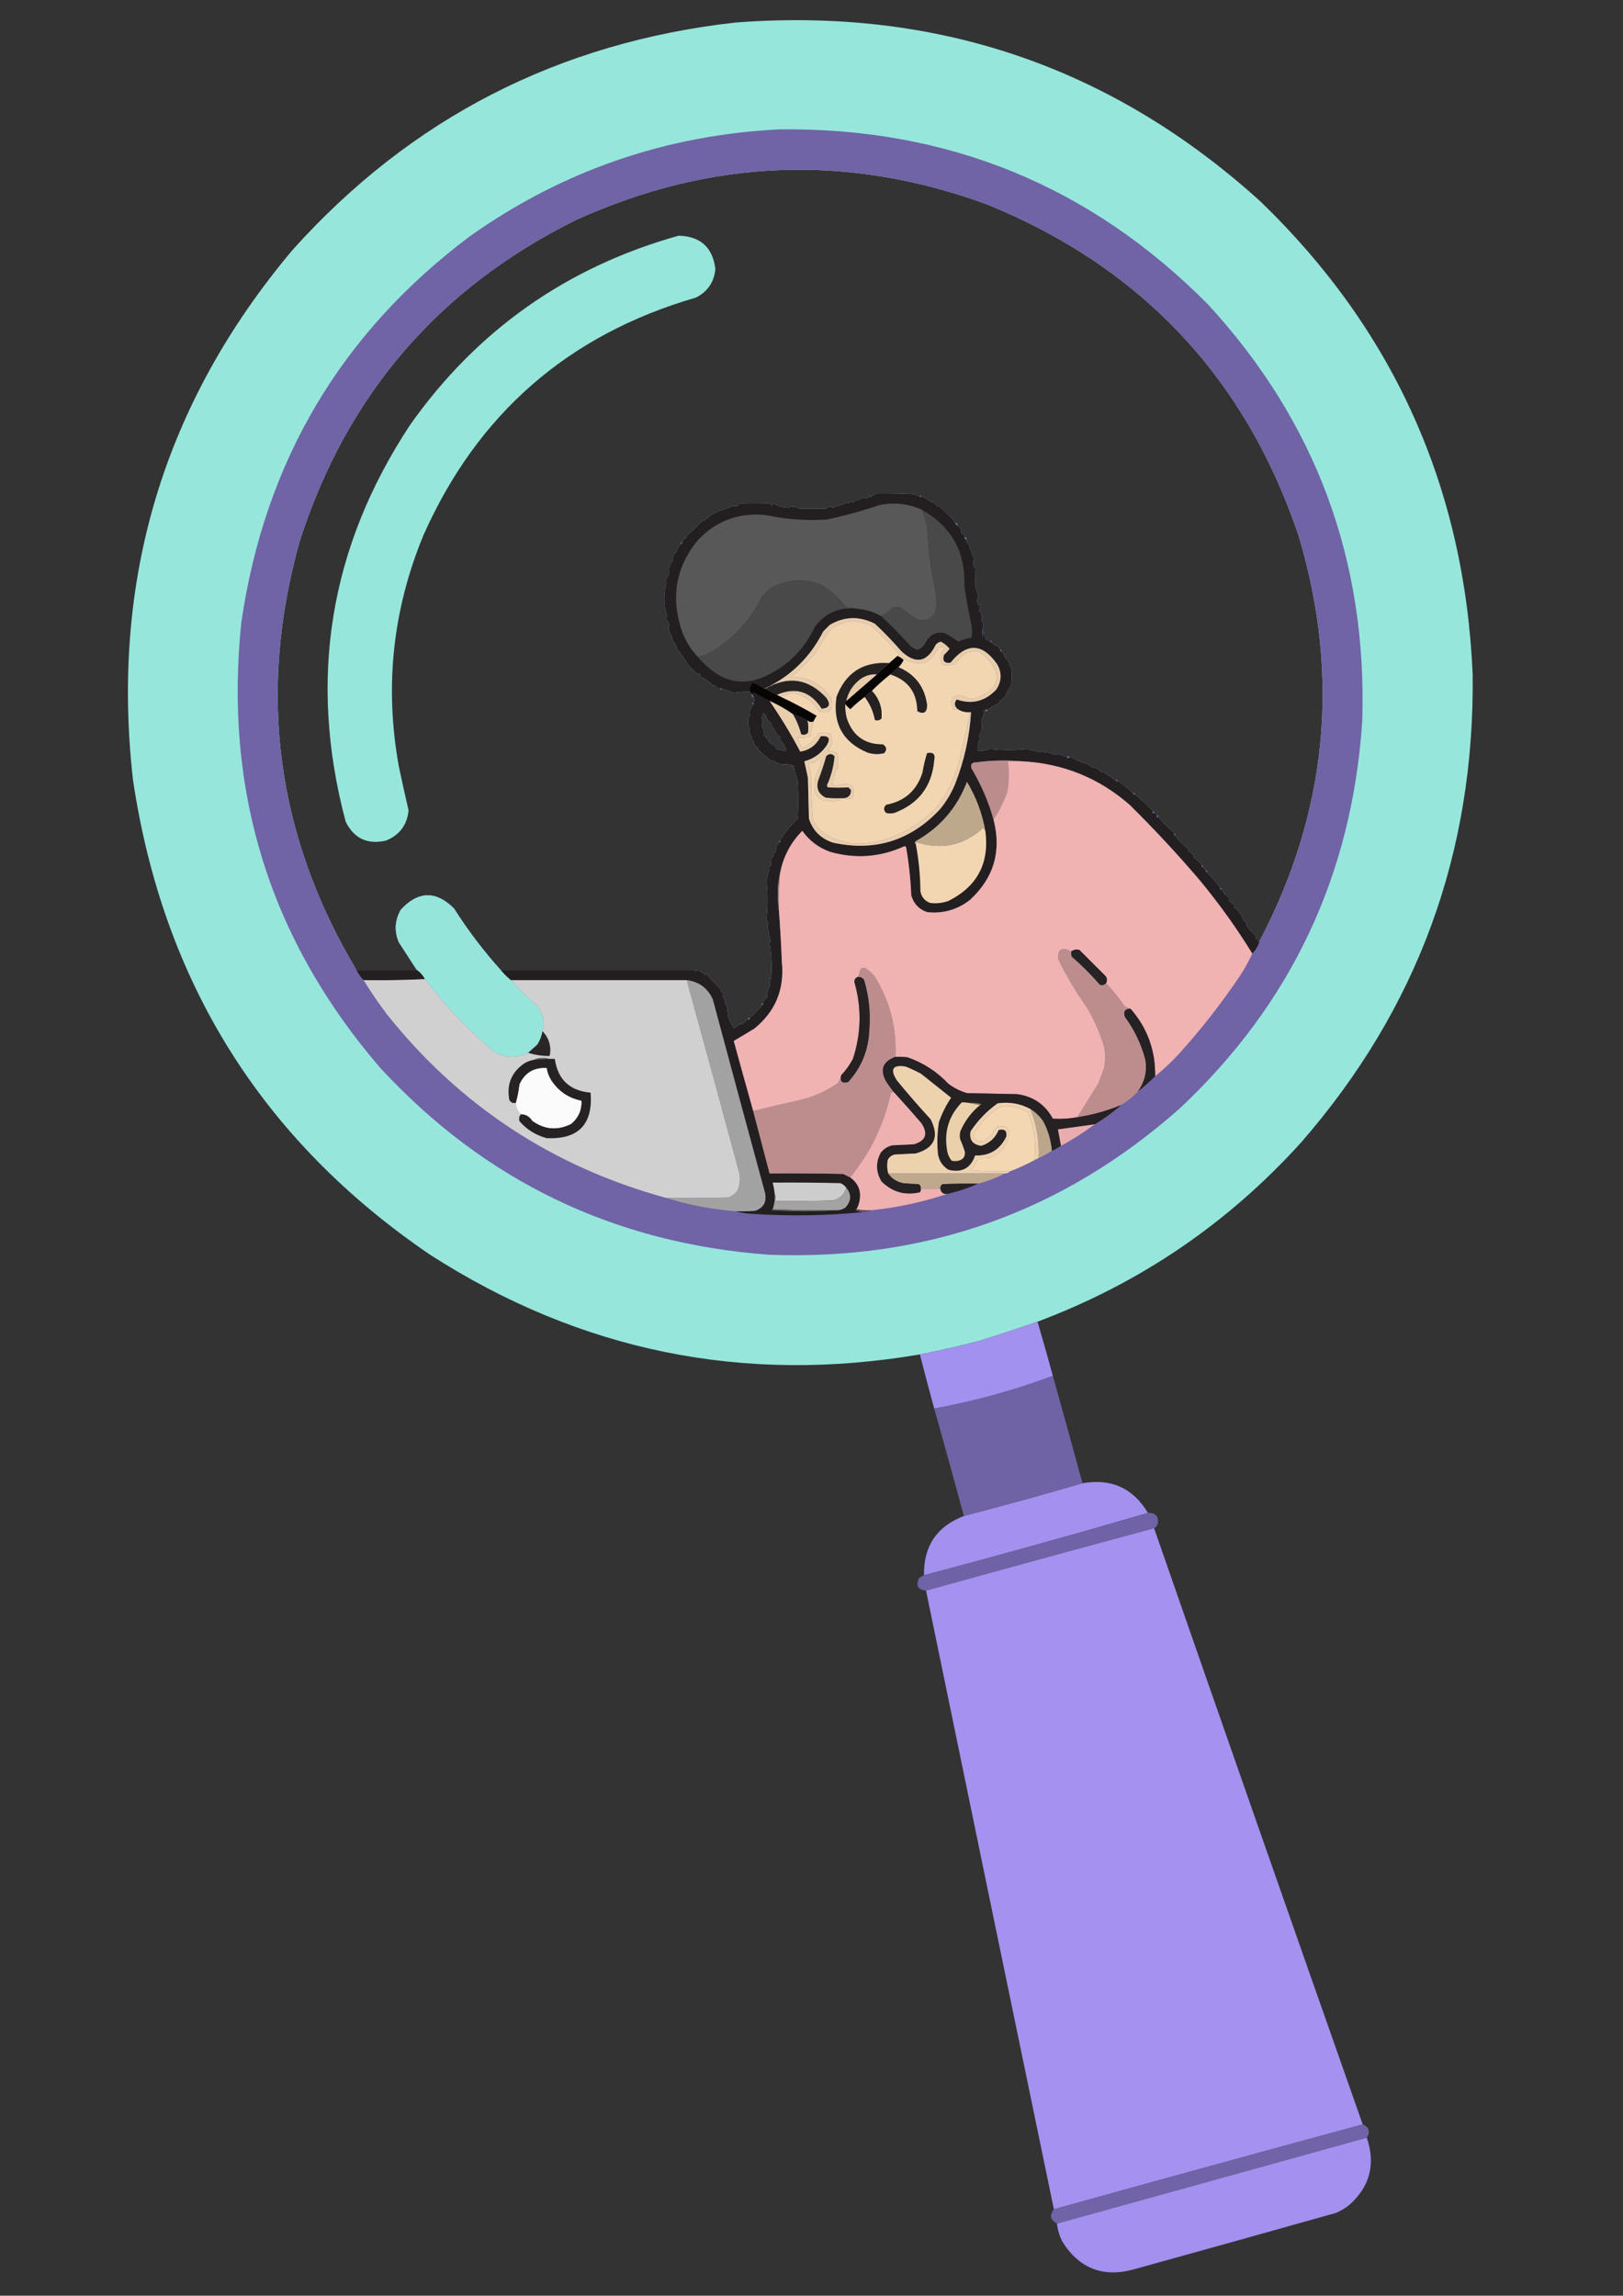 <?xml version="1.0" encoding="UTF-8"?>
<!DOCTYPE svg PUBLIC "-//W3C//DTD SVG 1.1//EN" "http://www.w3.org/Graphics/SVG/1.1/DTD/svg11.dtd">
<svg xmlns="http://www.w3.org/2000/svg" version="1.1" width="1587px" height="2245px" style="shape-rendering:geometricPrecision; text-rendering:geometricPrecision; image-rendering:optimizeQuality; fill-rule:evenodd; clip-rule:evenodd" xmlns:xlink="http://www.w3.org/1999/xlink">
<rect width="100%" height="100%" fill="#333333" stroke="none"/>
<g><path style="opacity:0.998" fill="#96e6dc" d="M 1014.5,1292.5 C 995.961,1298.96 977.294,1305.12 958.5,1311C 938.932,1316.15 919.265,1320.65 899.5,1324.5C 727.054,1353.91 567.387,1321.41 420.5,1227C 256.281,1115.21 159.448,960.378 130,762.5C 108.03,566.941 160.03,394.274 286,244.5C 401.713,115.554 546.213,41.387 719.5,22C 916.226,7.126 1087.23,65.459 1232.5,197C 1363,323.005 1432.17,477.172 1440,659.5C 1442.05,834.074 1386.05,986.741 1272,1117.5C 1200.38,1196.6 1114.54,1254.94 1014.5,1292.5 Z M 1231.5,920.5 C 1229.62,920.607 1229.29,920.107 1230.5,919C 1229.75,917.513 1228.91,917.346 1228,918.5C 1227.38,917.551 1227.55,916.718 1228.5,916C 1224.34,912.282 1221.01,908.448 1218.5,904.5C 1218.62,903.893 1218.96,903.56 1219.5,903.5C 1217.08,901.654 1215.42,899.321 1214.5,896.5C 1212.7,893.224 1210.03,890.058 1206.5,887C 1206.83,886.667 1207.17,886.333 1207.5,886C 1205.79,883.957 1203.79,882.29 1201.5,881C 1201.83,880.667 1202.17,880.333 1202.5,880C 1201.51,877.672 1199.51,875.672 1196.5,874C 1196.83,873.667 1197.17,873.333 1197.5,873C 1195.91,872.051 1194.57,870.885 1193.5,869.5C 1194.83,869.167 1194.83,868.833 1193.5,868.5C 1189.18,862.852 1184.52,857.518 1179.5,852.5C 1180.83,852.167 1180.83,851.833 1179.5,851.5C 1178.17,850.167 1176.83,848.833 1175.5,847.5C 1176.83,847.167 1176.83,846.833 1175.5,846.5C 1173.06,843.202 1170.06,840.369 1166.5,838C 1166.83,837.667 1167.17,837.333 1167.5,837C 1165.79,834.957 1163.79,833.29 1161.5,832C 1161.83,831.667 1162.17,831.333 1162.5,831C 1156.97,826.513 1152.31,821.679 1148.5,816.5C 1149.83,816.167 1149.83,815.833 1148.5,815.5C 1147.5,813.833 1146.17,812.5 1144.5,811.5C 1139.88,807.231 1135.88,802.898 1132.5,798.5C 1132.5,797.833 1132.17,797.5 1131.5,797.5C 1130.83,796.167 1129.83,795.167 1128.5,794.5C 1128.5,793.833 1128.17,793.5 1127.5,793.5C 1126.5,791.833 1125.17,790.5 1123.5,789.5C 1119.04,784.826 1114.38,780.493 1109.5,776.5C 1109.17,775.167 1108.83,775.167 1108.5,776.5C 1104.1,771.841 1098.77,767.507 1092.5,763.5C 1092.17,762.167 1091.83,762.167 1091.5,763.5C 1089.46,762.28 1087.13,760.613 1084.5,758.5C 1082.51,757.971 1080.51,756.638 1078.5,754.5C 1077.91,754.709 1077.41,755.043 1077,755.5C 1074.14,751.917 1071.14,750.25 1068,750.5C 1064.62,747.715 1061.12,746.048 1057.5,745.5C 1056.78,745.082 1056.28,744.416 1056,743.5C 1055.59,743.957 1055.09,744.291 1054.5,744.5C 1051.66,742.06 1048.66,740.726 1045.5,740.5C 1044.83,739.167 1044.17,739.167 1043.5,740.5C 1040.94,739.8 1038.44,738.8 1036,737.5C 1034,738.66 1032.17,738.66 1030.5,737.5C 1029.21,737.737 1028.21,737.404 1027.5,736.5C 1025.55,736.773 1024.05,736.107 1023,734.5C 1022.67,735.167 1022.33,735.833 1022,736.5C 1020.6,734.473 1018.94,734.14 1017,735.5C 1012.72,734.864 1008.55,733.864 1004.5,732.5C 992.669,733.822 980.835,733.822 969,732.5C 964.916,733.695 960.75,734.361 956.5,734.5C 955.583,731.995 955.583,729.662 956.5,727.5C 956.351,726.448 956.517,725.448 957,724.5C 957.654,725.696 958.154,725.696 958.5,724.5C 957.943,722.765 957.61,721.098 957.5,719.5C 960.111,715.073 960.777,710.406 959.5,705.5C 960.69,702.369 961.69,699.203 962.5,696C 961.288,694.893 961.621,694.393 963.5,694.5C 964.167,695.833 964.833,695.833 965.5,694.5C 969.019,691.351 972.685,689.184 976.5,688C 977.191,686.933 977.691,685.766 978,684.5C 978.333,684.833 978.667,685.167 979,685.5C 979.93,683.448 981.43,681.948 983.5,681C 982.655,679.442 983.321,678.442 985.5,678C 985.167,677.667 984.833,677.333 984.5,677C 985.886,674.793 987.219,672.626 988.5,670.5C 989.647,664.23 989.647,658.23 988.5,652.5C 988.631,651.761 988.464,651.094 988,650.5C 986.334,651.34 986.167,650.84 987.5,649C 985.113,646.04 983.113,643.374 981.5,641C 981.833,640.667 982.167,640.333 982.5,640C 980.907,639.051 979.574,637.885 978.5,636.5C 979.833,636.167 979.833,635.833 978.5,635.5C 977.5,633.833 976.167,632.5 974.5,631.5C 972.496,631.229 970.829,629.896 969.5,627.5C 969.167,626.167 968.833,626.167 968.5,627.5C 966.569,627.119 964.736,625.785 963,623.5C 962.333,612.833 961.667,612.833 961,623.5C 960.303,619.465 960.47,615.465 961.5,611.5C 961.278,609.945 960.611,608.611 959.5,607.5C 960.714,603.882 960.048,600.549 957.5,597.5C 957.61,595.902 957.943,594.235 958.5,592.5C 958.154,591.304 957.654,591.304 957,592.5C 955.374,589.387 955.208,586.221 956.5,583C 955.731,579.757 954.731,576.59 953.5,573.5C 953.794,567.251 953.961,560.917 954,554.5C 953.667,554.833 953.333,555.167 953,555.5C 951.436,552.538 951.269,549.538 952.5,546.5C 951.145,543.131 949.812,539.798 948.5,536.5C 947.226,535.811 947.226,534.977 948.5,534C 946.237,532.098 944.904,529.932 944.5,527.5C 945.547,526.922 945.38,526.256 944,525.5C 943.601,525.728 943.435,526.062 943.5,526.5C 942.226,525.811 942.226,524.977 943.5,524C 941.833,523 940.5,521.667 939.5,520C 940.28,518.927 940.113,517.76 939,516.5C 937.855,515.364 936.688,514.364 935.5,513.5C 936.547,512.922 936.38,512.256 935,511.5C 934.601,511.728 934.435,512.062 934.5,512.5C 933.696,510.811 932.696,509.145 931.5,507.5C 926.848,503.349 922.348,499.015 918,494.5C 917.667,494.833 917.333,495.167 917,495.5C 915.333,493.833 913.667,492.167 912,490.5C 911.667,490.833 911.333,491.167 911,491.5C 907.14,488.197 903.64,486.197 900.5,485.5C 900.167,484.167 899.833,484.167 899.5,485.5C 896.087,483.94 892.421,483.107 888.5,483C 878.234,482.656 868.068,482.49 858,482.5C 855.373,483.314 853.04,484.647 851,486.5C 850.667,485.833 850.333,485.167 850,484.5C 849.722,485.416 849.222,486.082 848.5,486.5C 847.328,487.705 845.995,487.705 844.5,486.5C 842.571,487.38 840.737,488.38 839,489.5C 838.228,489.355 837.561,489.022 837,488.5C 836.722,489.416 836.222,490.082 835.5,490.5C 834.328,491.705 832.995,491.705 831.5,490.5C 830.808,491.025 830.308,491.692 830,492.5C 829.667,492.167 829.333,491.833 829,491.5C 825.232,493.083 821.065,494.416 816.5,495.5C 815.021,496.506 813.354,496.506 811.5,495.5C 809.971,495.529 808.804,496.196 808,497.5C 799.203,497.434 790.37,497.434 781.5,497.5C 778.093,495.216 774.427,494.882 770.5,496.5C 765.423,496.355 760.757,495.022 756.5,492.5C 755.808,493.025 755.308,493.692 755,494.5C 754.196,493.196 753.029,492.529 751.5,492.5C 742.019,492.712 732.685,492.712 723.5,492.5C 722.646,493.522 721.646,494.355 720.5,495C 718.321,494.716 716.321,494.883 714.5,495.5C 710.626,497.241 706.959,498.575 703.5,499.5C 700.772,500.864 698.105,502.197 695.5,503.5C 693.914,504.675 692.414,506.009 691,507.5C 690.667,507.167 690.333,506.833 690,506.5C 689.751,507.624 689.251,508.624 688.5,509.5C 687.893,509.376 687.56,509.043 687.5,508.5C 686.167,509.833 684.833,511.167 683.5,512.5C 679.392,516.772 675.059,520.939 670.5,525C 670.833,525.333 671.167,525.667 671.5,526C 670.552,526.483 669.552,526.649 668.5,526.5C 668.473,528.199 667.806,529.533 666.5,530.5C 665.167,530.833 665.167,531.167 666.5,531.5C 663.968,533.683 662.302,536.35 661.5,539.5C 659.422,541.39 658.089,543.724 657.5,546.5C 658.043,546.56 658.376,546.893 658.5,547.5C 655.431,550.878 654.097,554.711 654.5,559C 654.046,561.03 653.38,562.863 652.5,564.5C 652.423,565.75 651.756,566.583 650.5,567C 651.097,568.062 651.43,569.228 651.5,570.5C 648.59,581.479 648.923,592.312 652.5,603C 650.069,604.092 650.069,605.259 652.5,606.5C 653.38,608.137 654.046,609.97 654.5,612C 654.43,612.765 654.097,613.265 653.5,613.5C 654.298,617.089 655.631,620.422 657.5,623.5C 657.478,626.28 658.811,628.78 661.5,631C 660.366,632.016 660.699,632.683 662.5,633C 662.167,633.333 661.833,633.667 661.5,634C 665.2,638.264 668.2,642.43 670.5,646.5C 672.974,650.415 675.974,653.915 679.5,657C 680.646,657.645 681.646,658.478 682.5,659.5C 683.086,659.291 683.586,658.957 684,658.5C 684.309,659.766 684.809,660.933 685.5,662C 689.104,663.643 692.437,665.81 695.5,668.5C 696.008,670.233 696.841,670.566 698,669.5C 700.063,671.913 702.23,673.246 704.5,673.5C 704.833,674.833 705.167,674.833 705.5,673.5C 709.46,674.371 713.294,675.704 717,677.5C 722.45,676.57 727.95,676.237 733.5,676.5C 733.833,677.5 734.5,678.167 735.5,678.5C 735.5,678.833 735.5,679.167 735.5,679.5C 734.453,680.078 734.62,680.744 736,681.5C 736.399,681.272 736.565,680.938 736.5,680.5C 737.774,681.189 737.774,682.023 736.5,683C 737.167,683.333 737.833,683.667 738.5,684C 737.177,684.816 736.511,685.983 736.5,687.5C 735.167,687.833 735.167,688.167 736.5,688.5C 736.672,689.492 736.338,690.158 735.5,690.5C 734.559,692.466 733.559,694.466 732.5,696.5C 732.931,697.293 733.265,698.127 733.5,699C 730.86,703.782 730.86,708.616 733.5,713.5C 733.167,714.167 732.833,714.833 732.5,715.5C 734.275,718.289 735.275,720.955 735.5,723.5C 735.918,724.222 736.584,724.722 737.5,725C 737.167,725.333 736.833,725.667 736.5,726C 738.037,727.11 738.703,728.61 738.5,730.5C 739.552,730.351 740.552,730.517 741.5,731C 741.167,731.333 740.833,731.667 740.5,732C 745.28,737.048 750.113,741.215 755,744.5C 755.333,744.167 755.667,743.833 756,743.5C 759.33,746.21 762.83,747.543 766.5,747.5C 769.187,747.336 771.854,747.503 774.5,748C 773.66,749.666 774.16,749.833 776,748.5C 776.617,749.449 776.451,750.282 775.5,751C 777.335,751.928 777.668,753.094 776.5,754.5C 777.025,755.192 777.692,755.692 778.5,756C 778.167,756.333 777.833,756.667 777.5,757C 779.02,759.596 779.853,762.429 780,765.5C 780.667,777.167 780.667,788.833 780,800.5C 772.804,807.486 766.971,814.819 762.5,822.5C 761.167,822.833 761.167,823.167 762.5,823.5C 761.055,825.133 759.721,826.966 758.5,829C 759.774,829.977 759.774,830.811 758.5,831.5C 758.426,833.411 757.426,834.578 755.5,835C 756.022,835.561 756.355,836.228 756.5,837C 755.297,838.368 754.297,839.868 753.5,841.5C 754.164,844.18 754.164,846.014 753.5,847C 751.396,847.489 751.062,848.655 752.5,850.5C 751.186,853.9 750.186,857.4 749.5,861C 750.814,873.323 750.814,885.656 749.5,898C 749.615,899.895 750.282,901.562 751.5,903C 750.919,903.893 750.585,904.893 750.5,906C 751.665,911.011 752.665,916.011 753.5,921C 752.572,921.388 751.905,922.055 751.5,923C 752.885,924.597 753.551,926.43 753.5,928.5C 754.658,938.325 754.825,948.325 754,958.5C 753.667,957.5 753.333,956.5 753,955.5C 752.349,957.235 752.515,958.902 753.5,960.5C 751.009,961.541 751.009,962.374 753.5,963C 751.04,967.014 749.874,971.18 750,975.5C 749.617,976.056 749.117,976.389 748.5,976.5C 747.248,978.001 746.248,979.668 745.5,981.5C 744.167,981.833 744.167,982.167 745.5,982.5C 743.532,985.401 740.532,988.735 736.5,992.5C 735.128,993.512 733.795,994.512 732.5,995.5C 731.833,995.5 731.5,995.833 731.5,996.5C 729.673,998.132 727.839,999.799 726,1001.5C 724.984,1000.37 724.317,1000.7 724,1002.5C 723.667,1002.17 723.333,1001.83 723,1001.5C 721.349,1003.21 719.516,1004.54 717.5,1005.5C 715.134,1001.62 713.134,997.449 711.5,993C 711.735,992.127 712.069,991.293 712.5,990.5C 712.154,989.304 711.654,989.304 711,990.5C 711.758,986.908 710.924,983.575 708.5,980.5C 709.938,978.655 709.604,977.489 707.5,977C 707.957,976.586 708.291,976.086 708.5,975.5C 707.833,975.167 707.167,974.833 706.5,974.5C 707.713,972.149 707.047,970.316 704.5,969C 704.833,968.667 705.167,968.333 705.5,968C 700.645,963.458 695.811,958.291 691,952.5C 690.023,953.774 689.189,953.774 688.5,952.5C 686.518,951.193 684.518,949.859 682.5,948.5C 681.005,949.705 679.672,949.705 678.5,948.5C 615.5,948.5 552.5,948.5 489.5,948.5C 472.643,929.787 457.476,909.787 444,888.5C 426.349,870.876 409.016,871.21 392,889.5C 386.038,899.877 385.372,910.544 390,921.5C 395.854,930.557 401.688,939.557 407.5,948.5C 387.833,948.5 368.167,948.5 348.5,948.5C 270.096,816.943 251.596,677.276 293,529.5C 338.785,386.389 428.952,281.556 563.5,215C 695.437,155.124 829.437,150.124 965.5,200C 1116.53,261.692 1218.03,369.859 1270,524.5C 1310.83,661.833 1298,793.833 1231.5,920.5 Z M 746.5,697.5 C 747.833,698.167 748.833,699.167 749.5,700.5C 748.167,700.833 748.167,701.167 749.5,701.5C 749.738,703.478 751.071,705.145 753.5,706.5C 754.722,709.728 756.388,712.728 758.5,715.5C 759.033,717.641 760.7,719.475 763.5,721C 762.833,721.333 762.167,721.667 761.5,722C 763.548,723.956 765.214,726.123 766.5,728.5C 770.848,734.872 769.181,736.205 761.5,732.5C 761.44,733.043 761.107,733.376 760.5,733.5C 757.819,729.797 754.819,727.13 751.5,725.5C 752.833,725.167 752.833,724.833 751.5,724.5C 750.71,723.206 749.71,722.039 748.5,721C 748.833,720.667 749.167,720.333 749.5,720C 748.552,719.517 747.552,719.351 746.5,719.5C 746.5,718.5 746.5,717.5 746.5,716.5C 747.034,714.393 746.367,712.393 744.5,710.5C 745.783,707.682 745.783,704.848 744.5,702C 745.414,700.594 746.08,699.094 746.5,697.5 Z"/></g>
<g><path style="opacity:0.995" fill="#7063a6" d="M 762.5,126.5 C 926.637,124.677 1066.14,181.677 1181,297.5C 1286.76,412.381 1337.09,548.381 1332,705.5C 1322.06,855.533 1262.56,981.7 1153.5,1084C 1039.17,1185.34 905.169,1233.01 751.5,1227C 600.578,1215.78 474.078,1154.95 372,1044.5C 264.047,919.278 218.714,773.945 236,608.5C 258.897,451.456 333.397,325.622 459.5,231C 550.211,166.817 651.211,131.984 762.5,126.5 Z M 1231.5,920.5 C 1229.62,920.607 1229.29,920.107 1230.5,919C 1229.75,917.513 1228.91,917.346 1228,918.5C 1227.38,917.551 1227.55,916.718 1228.5,916C 1224.34,912.282 1221.01,908.448 1218.5,904.5C 1218.62,903.893 1218.96,903.56 1219.5,903.5C 1217.08,901.654 1215.42,899.321 1214.5,896.5C 1212.7,893.224 1210.03,890.058 1206.5,887C 1206.83,886.667 1207.17,886.333 1207.5,886C 1205.79,883.957 1203.79,882.29 1201.5,881C 1201.83,880.667 1202.17,880.333 1202.5,880C 1201.51,877.672 1199.51,875.672 1196.5,874C 1196.83,873.667 1197.17,873.333 1197.5,873C 1195.91,872.051 1194.57,870.885 1193.5,869.5C 1194.83,869.167 1194.83,868.833 1193.5,868.5C 1189.18,862.852 1184.52,857.518 1179.5,852.5C 1180.83,852.167 1180.83,851.833 1179.5,851.5C 1178.17,850.167 1176.83,848.833 1175.5,847.5C 1176.83,847.167 1176.83,846.833 1175.5,846.5C 1173.06,843.202 1170.06,840.369 1166.5,838C 1166.83,837.667 1167.17,837.333 1167.5,837C 1165.79,834.957 1163.79,833.29 1161.5,832C 1161.83,831.667 1162.17,831.333 1162.5,831C 1156.97,826.513 1152.31,821.679 1148.5,816.5C 1149.83,816.167 1149.83,815.833 1148.5,815.5C 1147.5,813.833 1146.17,812.5 1144.5,811.5C 1139.88,807.231 1135.88,802.898 1132.5,798.5C 1132.5,797.833 1132.17,797.5 1131.5,797.5C 1130.83,796.167 1129.83,795.167 1128.5,794.5C 1128.5,793.833 1128.17,793.5 1127.5,793.5C 1126.5,791.833 1125.17,790.5 1123.5,789.5C 1119.04,784.826 1114.38,780.493 1109.5,776.5C 1109.17,775.167 1108.83,775.167 1108.5,776.5C 1104.1,771.841 1098.77,767.507 1092.5,763.5C 1092.17,762.167 1091.83,762.167 1091.5,763.5C 1089.46,762.28 1087.13,760.613 1084.5,758.5C 1082.51,757.971 1080.51,756.638 1078.5,754.5C 1077.91,754.709 1077.41,755.043 1077,755.5C 1074.14,751.917 1071.14,750.25 1068,750.5C 1064.62,747.715 1061.12,746.048 1057.5,745.5C 1056.78,745.082 1056.28,744.416 1056,743.5C 1055.59,743.957 1055.09,744.291 1054.5,744.5C 1051.66,742.06 1048.66,740.726 1045.5,740.5C 1044.83,739.167 1044.17,739.167 1043.5,740.5C 1040.94,739.8 1038.44,738.8 1036,737.5C 1034,738.66 1032.17,738.66 1030.5,737.5C 1029.21,737.737 1028.21,737.404 1027.5,736.5C 1025.55,736.773 1024.05,736.107 1023,734.5C 1022.67,735.167 1022.33,735.833 1022,736.5C 1020.6,734.473 1018.94,734.14 1017,735.5C 1012.72,734.864 1008.55,733.864 1004.5,732.5C 992.669,733.822 980.835,733.822 969,732.5C 964.916,733.695 960.75,734.361 956.5,734.5C 955.583,731.995 955.583,729.662 956.5,727.5C 956.351,726.448 956.517,725.448 957,724.5C 957.654,725.696 958.154,725.696 958.5,724.5C 957.943,722.765 957.61,721.098 957.5,719.5C 960.111,715.073 960.777,710.406 959.5,705.5C 960.69,702.369 961.69,699.203 962.5,696C 961.288,694.893 961.621,694.393 963.5,694.5C 964.167,695.833 964.833,695.833 965.5,694.5C 969.019,691.351 972.685,689.184 976.5,688C 977.191,686.933 977.691,685.766 978,684.5C 978.333,684.833 978.667,685.167 979,685.5C 979.93,683.448 981.43,681.948 983.5,681C 982.655,679.442 983.321,678.442 985.5,678C 985.167,677.667 984.833,677.333 984.5,677C 985.886,674.793 987.219,672.626 988.5,670.5C 989.647,664.23 989.647,658.23 988.5,652.5C 988.631,651.761 988.464,651.094 988,650.5C 986.334,651.34 986.167,650.84 987.5,649C 985.113,646.04 983.113,643.374 981.5,641C 981.833,640.667 982.167,640.333 982.5,640C 980.907,639.051 979.574,637.885 978.5,636.5C 979.833,636.167 979.833,635.833 978.5,635.5C 977.5,633.833 976.167,632.5 974.5,631.5C 972.496,631.229 970.829,629.896 969.5,627.5C 969.167,626.167 968.833,626.167 968.5,627.5C 966.569,627.119 964.736,625.785 963,623.5C 962.333,612.833 961.667,612.833 961,623.5C 960.303,619.465 960.47,615.465 961.5,611.5C 961.278,609.945 960.611,608.611 959.5,607.5C 960.714,603.882 960.048,600.549 957.5,597.5C 957.61,595.902 957.943,594.235 958.5,592.5C 958.154,591.304 957.654,591.304 957,592.5C 955.374,589.387 955.208,586.221 956.5,583C 955.731,579.757 954.731,576.59 953.5,573.5C 953.794,567.251 953.961,560.917 954,554.5C 953.667,554.833 953.333,555.167 953,555.5C 951.436,552.538 951.269,549.538 952.5,546.5C 951.145,543.131 949.812,539.798 948.5,536.5C 947.226,535.811 947.226,534.977 948.5,534C 946.237,532.098 944.904,529.932 944.5,527.5C 945.547,526.922 945.38,526.256 944,525.5C 943.601,525.728 943.435,526.062 943.5,526.5C 942.226,525.811 942.226,524.977 943.5,524C 941.833,523 940.5,521.667 939.5,520C 940.28,518.927 940.113,517.76 939,516.5C 937.855,515.364 936.688,514.364 935.5,513.5C 936.547,512.922 936.38,512.256 935,511.5C 934.601,511.728 934.435,512.062 934.5,512.5C 933.696,510.811 932.696,509.145 931.5,507.5C 926.848,503.349 922.348,499.015 918,494.5C 917.667,494.833 917.333,495.167 917,495.5C 915.333,493.833 913.667,492.167 912,490.5C 911.667,490.833 911.333,491.167 911,491.5C 907.14,488.197 903.64,486.197 900.5,485.5C 900.167,484.167 899.833,484.167 899.5,485.5C 896.087,483.94 892.421,483.107 888.5,483C 878.234,482.656 868.068,482.49 858,482.5C 855.373,483.314 853.04,484.647 851,486.5C 850.667,485.833 850.333,485.167 850,484.5C 849.722,485.416 849.222,486.082 848.5,486.5C 847.328,487.705 845.995,487.705 844.5,486.5C 842.571,487.38 840.737,488.38 839,489.5C 838.228,489.355 837.561,489.022 837,488.5C 836.722,489.416 836.222,490.082 835.5,490.5C 834.328,491.705 832.995,491.705 831.5,490.5C 830.808,491.025 830.308,491.692 830,492.5C 829.667,492.167 829.333,491.833 829,491.5C 825.232,493.083 821.065,494.416 816.5,495.5C 815.021,496.506 813.354,496.506 811.5,495.5C 809.971,495.529 808.804,496.196 808,497.5C 799.203,497.434 790.37,497.434 781.5,497.5C 778.093,495.216 774.427,494.882 770.5,496.5C 765.423,496.355 760.757,495.022 756.5,492.5C 755.808,493.025 755.308,493.692 755,494.5C 754.196,493.196 753.029,492.529 751.5,492.5C 742.019,492.712 732.685,492.712 723.5,492.5C 722.646,493.522 721.646,494.355 720.5,495C 718.321,494.716 716.321,494.883 714.5,495.5C 710.626,497.241 706.959,498.575 703.5,499.5C 700.772,500.864 698.105,502.197 695.5,503.5C 693.914,504.675 692.414,506.009 691,507.5C 690.667,507.167 690.333,506.833 690,506.5C 689.751,507.624 689.251,508.624 688.5,509.5C 687.893,509.376 687.56,509.043 687.5,508.5C 686.167,509.833 684.833,511.167 683.5,512.5C 679.392,516.772 675.059,520.939 670.5,525C 670.833,525.333 671.167,525.667 671.5,526C 670.552,526.483 669.552,526.649 668.5,526.5C 668.473,528.199 667.806,529.533 666.5,530.5C 665.167,530.833 665.167,531.167 666.5,531.5C 663.968,533.683 662.302,536.35 661.5,539.5C 659.422,541.39 658.089,543.724 657.5,546.5C 658.043,546.56 658.376,546.893 658.5,547.5C 655.431,550.878 654.097,554.711 654.5,559C 654.046,561.03 653.38,562.863 652.5,564.5C 652.423,565.75 651.756,566.583 650.5,567C 651.097,568.062 651.43,569.228 651.5,570.5C 648.59,581.479 648.923,592.312 652.5,603C 650.069,604.092 650.069,605.259 652.5,606.5C 653.38,608.137 654.046,609.97 654.5,612C 654.43,612.765 654.097,613.265 653.5,613.5C 654.298,617.089 655.631,620.422 657.5,623.5C 657.478,626.28 658.811,628.78 661.5,631C 660.366,632.016 660.699,632.683 662.5,633C 662.167,633.333 661.833,633.667 661.5,634C 665.2,638.264 668.2,642.43 670.5,646.5C 672.974,650.415 675.974,653.915 679.5,657C 680.646,657.645 681.646,658.478 682.5,659.5C 683.086,659.291 683.586,658.957 684,658.5C 684.309,659.766 684.809,660.933 685.5,662C 689.104,663.643 692.437,665.81 695.5,668.5C 696.008,670.233 696.841,670.566 698,669.5C 700.063,671.913 702.23,673.246 704.5,673.5C 704.833,674.833 705.167,674.833 705.5,673.5C 709.46,674.371 713.294,675.704 717,677.5C 722.45,676.57 727.95,676.237 733.5,676.5C 733.833,677.5 734.5,678.167 735.5,678.5C 735.5,678.833 735.5,679.167 735.5,679.5C 734.453,680.078 734.62,680.744 736,681.5C 736.399,681.272 736.565,680.938 736.5,680.5C 737.774,681.189 737.774,682.023 736.5,683C 737.167,683.333 737.833,683.667 738.5,684C 737.177,684.816 736.511,685.983 736.5,687.5C 735.167,687.833 735.167,688.167 736.5,688.5C 736.672,689.492 736.338,690.158 735.5,690.5C 734.559,692.466 733.559,694.466 732.5,696.5C 732.931,697.293 733.265,698.127 733.5,699C 730.86,703.782 730.86,708.616 733.5,713.5C 733.167,714.167 732.833,714.833 732.5,715.5C 734.275,718.289 735.275,720.955 735.5,723.5C 735.918,724.222 736.584,724.722 737.5,725C 737.167,725.333 736.833,725.667 736.5,726C 738.037,727.11 738.703,728.61 738.5,730.5C 739.552,730.351 740.552,730.517 741.5,731C 741.167,731.333 740.833,731.667 740.5,732C 745.28,737.048 750.113,741.215 755,744.5C 755.333,744.167 755.667,743.833 756,743.5C 759.33,746.21 762.83,747.543 766.5,747.5C 769.187,747.336 771.854,747.503 774.5,748C 773.66,749.666 774.16,749.833 776,748.5C 776.617,749.449 776.451,750.282 775.5,751C 777.335,751.928 777.668,753.094 776.5,754.5C 777.025,755.192 777.692,755.692 778.5,756C 778.167,756.333 777.833,756.667 777.5,757C 779.02,759.596 779.853,762.429 780,765.5C 780.667,777.167 780.667,788.833 780,800.5C 772.804,807.486 766.971,814.819 762.5,822.5C 761.167,822.833 761.167,823.167 762.5,823.5C 761.055,825.133 759.721,826.966 758.5,829C 759.774,829.977 759.774,830.811 758.5,831.5C 758.426,833.411 757.426,834.578 755.5,835C 756.022,835.561 756.355,836.228 756.5,837C 755.297,838.368 754.297,839.868 753.5,841.5C 754.164,844.18 754.164,846.014 753.5,847C 751.396,847.489 751.062,848.655 752.5,850.5C 751.186,853.9 750.186,857.4 749.5,861C 750.814,873.323 750.814,885.656 749.5,898C 749.615,899.895 750.282,901.562 751.5,903C 750.919,903.893 750.585,904.893 750.5,906C 751.665,911.011 752.665,916.011 753.5,921C 752.572,921.388 751.905,922.055 751.5,923C 752.885,924.597 753.551,926.43 753.5,928.5C 754.658,938.325 754.825,948.325 754,958.5C 753.667,957.5 753.333,956.5 753,955.5C 752.349,957.235 752.515,958.902 753.5,960.5C 751.009,961.541 751.009,962.374 753.5,963C 751.04,967.014 749.874,971.18 750,975.5C 749.617,976.056 749.117,976.389 748.5,976.5C 747.248,978.001 746.248,979.668 745.5,981.5C 744.167,981.833 744.167,982.167 745.5,982.5C 743.532,985.401 740.532,988.735 736.5,992.5C 735.128,993.512 733.795,994.512 732.5,995.5C 731.833,995.5 731.5,995.833 731.5,996.5C 729.673,998.132 727.839,999.799 726,1001.5C 724.984,1000.37 724.317,1000.7 724,1002.5C 723.667,1002.17 723.333,1001.83 723,1001.5C 721.349,1003.21 719.516,1004.54 717.5,1005.5C 715.134,1001.62 713.134,997.449 711.5,993C 711.735,992.127 712.069,991.293 712.5,990.5C 712.154,989.304 711.654,989.304 711,990.5C 711.758,986.908 710.924,983.575 708.5,980.5C 709.938,978.655 709.604,977.489 707.5,977C 707.957,976.586 708.291,976.086 708.5,975.5C 707.833,975.167 707.167,974.833 706.5,974.5C 707.713,972.149 707.047,970.316 704.5,969C 704.833,968.667 705.167,968.333 705.5,968C 700.645,963.458 695.811,958.291 691,952.5C 690.023,953.774 689.189,953.774 688.5,952.5C 686.518,951.193 684.518,949.859 682.5,948.5C 681.005,949.705 679.672,949.705 678.5,948.5C 615.5,948.5 552.5,948.5 489.5,948.5C 472.643,929.787 457.476,909.787 444,888.5C 426.349,870.876 409.016,871.21 392,889.5C 386.038,899.877 385.372,910.544 390,921.5C 395.854,930.557 401.688,939.557 407.5,948.5C 387.833,948.5 368.167,948.5 348.5,948.5C 270.096,816.943 251.596,677.276 293,529.5C 338.785,386.389 428.952,281.556 563.5,215C 695.437,155.124 829.437,150.124 965.5,200C 1116.53,261.692 1218.03,369.859 1270,524.5C 1310.83,661.833 1298,793.833 1231.5,920.5 Z M 746.5,697.5 C 747.833,698.167 748.833,699.167 749.5,700.5C 748.167,700.833 748.167,701.167 749.5,701.5C 749.738,703.478 751.071,705.145 753.5,706.5C 754.722,709.728 756.388,712.728 758.5,715.5C 759.033,717.641 760.7,719.475 763.5,721C 762.833,721.333 762.167,721.667 761.5,722C 763.548,723.956 765.214,726.123 766.5,728.5C 770.848,734.872 769.181,736.205 761.5,732.5C 761.44,733.043 761.107,733.376 760.5,733.5C 757.819,729.797 754.819,727.13 751.5,725.5C 752.833,725.167 752.833,724.833 751.5,724.5C 750.71,723.206 749.71,722.039 748.5,721C 748.833,720.667 749.167,720.333 749.5,720C 748.552,719.517 747.552,719.351 746.5,719.5C 746.5,718.5 746.5,717.5 746.5,716.5C 747.034,714.393 746.367,712.393 744.5,710.5C 745.783,707.682 745.783,704.848 744.5,702C 745.414,700.594 746.08,699.094 746.5,697.5 Z"/></g>
<g><path style="opacity:0.993" fill="#97e7dc" d="M 663.5,230.5 C 684.859,231.028 696.859,241.861 699.5,263C 698.292,275.865 691.958,285.198 680.5,291C 555.593,327.246 466.76,404.746 414,523.5C 383.894,596.456 375.894,671.789 390,749.5C 393.015,763.89 396.182,778.224 399.5,792.5C 398.072,806.758 390.739,816.592 377.5,822C 359.344,826.182 346.177,820.016 338,803.5C 301.046,664.561 322.046,535.228 401,415.5C 466.487,322.883 553.987,261.217 663.5,230.5 Z"/></g>
<g><path style="opacity:0.997" fill="#231f20" d="M 899.5,485.5 C 899.833,486.833 900.167,486.833 900.5,485.5C 903.64,486.197 907.14,488.197 911,491.5C 911.333,491.167 911.667,490.833 912,490.5C 913.667,492.167 915.333,493.833 917,495.5C 917.333,495.167 917.667,494.833 918,494.5C 922.348,499.015 926.848,503.349 931.5,507.5C 932.696,509.145 933.696,510.811 934.5,512.5C 934.5,513.167 934.833,513.5 935.5,513.5C 936.688,514.364 937.855,515.364 939,516.5C 940.113,517.76 940.28,518.927 939.5,520C 940.5,521.667 941.833,523 943.5,524C 942.226,524.977 942.226,525.811 943.5,526.5C 943.5,527.167 943.833,527.5 944.5,527.5C 944.904,529.932 946.237,532.098 948.5,534C 947.226,534.977 947.226,535.811 948.5,536.5C 949.812,539.798 951.145,543.131 952.5,546.5C 951.269,549.538 951.436,552.538 953,555.5C 953.333,555.167 953.667,554.833 954,554.5C 953.961,560.917 953.794,567.251 953.5,573.5C 954.731,576.59 955.731,579.757 956.5,583C 955.208,586.221 955.374,589.387 957,592.5C 957.654,591.304 958.154,591.304 958.5,592.5C 957.943,594.235 957.61,595.902 957.5,597.5C 960.048,600.549 960.714,603.882 959.5,607.5C 960.611,608.611 961.278,609.945 961.5,611.5C 960.47,615.465 960.303,619.465 961,623.5C 961.667,612.833 962.333,612.833 963,623.5C 964.736,625.785 966.569,627.119 968.5,627.5C 968.833,628.833 969.167,628.833 969.5,627.5C 970.829,629.896 972.496,631.229 974.5,631.5C 976.167,632.5 977.5,633.833 978.5,635.5C 977.167,635.833 977.167,636.167 978.5,636.5C 979.574,637.885 980.907,639.051 982.5,640C 982.167,640.333 981.833,640.667 981.5,641C 983.113,643.374 985.113,646.04 987.5,649C 986.167,650.84 986.334,651.34 988,650.5C 988.464,651.094 988.631,651.761 988.5,652.5C 989.647,658.23 989.647,664.23 988.5,670.5C 987.219,672.626 985.886,674.793 984.5,677C 984.833,677.333 985.167,677.667 985.5,678C 983.321,678.442 982.655,679.442 983.5,681C 981.43,681.948 979.93,683.448 979,685.5C 978.667,685.167 978.333,684.833 978,684.5C 977.691,685.766 977.191,686.933 976.5,688C 972.685,689.184 969.019,691.351 965.5,694.5C 964.833,693.167 964.167,693.167 963.5,694.5C 961.621,694.393 961.288,694.893 962.5,696C 961.69,699.203 960.69,702.369 959.5,705.5C 960.777,710.406 960.111,715.073 957.5,719.5C 957.61,721.098 957.943,722.765 958.5,724.5C 958.154,725.696 957.654,725.696 957,724.5C 956.517,725.448 956.351,726.448 956.5,727.5C 955.583,729.662 955.583,731.995 956.5,734.5C 960.75,734.361 964.916,733.695 969,732.5C 980.835,733.822 992.669,733.822 1004.5,732.5C 1008.55,733.864 1012.72,734.864 1017,735.5C 1018.94,734.14 1020.6,734.473 1022,736.5C 1022.33,735.833 1022.67,735.167 1023,734.5C 1024.05,736.107 1025.55,736.773 1027.5,736.5C 1028.21,737.404 1029.21,737.737 1030.5,737.5C 1032.17,738.66 1034,738.66 1036,737.5C 1038.44,738.8 1040.94,739.8 1043.5,740.5C 1044.17,741.833 1044.83,741.833 1045.5,740.5C 1048.66,740.726 1051.66,742.06 1054.5,744.5C 1055.09,744.291 1055.59,743.957 1056,743.5C 1056.28,744.416 1056.78,745.082 1057.5,745.5C 1061.12,746.048 1064.62,747.715 1068,750.5C 1071.14,750.25 1074.14,751.917 1077,755.5C 1077.41,755.043 1077.91,754.709 1078.5,754.5C 1080.51,756.638 1082.51,757.971 1084.5,758.5C 1087.13,760.613 1089.46,762.28 1091.5,763.5C 1091.83,764.833 1092.17,764.833 1092.5,763.5C 1098.77,767.507 1104.1,771.841 1108.5,776.5C 1108.83,777.833 1109.17,777.833 1109.5,776.5C 1114.38,780.493 1119.04,784.826 1123.5,789.5C 1125.17,790.5 1126.5,791.833 1127.5,793.5C 1126.45,794.078 1126.62,794.744 1128,795.5C 1128.4,795.272 1128.57,794.938 1128.5,794.5C 1129.83,795.167 1130.83,796.167 1131.5,797.5C 1130.45,798.078 1130.62,798.744 1132,799.5C 1132.4,799.272 1132.57,798.938 1132.5,798.5C 1135.88,802.898 1139.88,807.231 1144.5,811.5C 1146.17,812.5 1147.5,813.833 1148.5,815.5C 1147.17,815.833 1147.17,816.167 1148.5,816.5C 1152.31,821.679 1156.97,826.513 1162.5,831C 1162.17,831.333 1161.83,831.667 1161.5,832C 1163.79,833.29 1165.79,834.957 1167.5,837C 1167.17,837.333 1166.83,837.667 1166.5,838C 1170.06,840.369 1173.06,843.202 1175.5,846.5C 1174.17,846.833 1174.17,847.167 1175.5,847.5C 1176.83,848.833 1178.17,850.167 1179.5,851.5C 1178.17,851.833 1178.17,852.167 1179.5,852.5C 1184.52,857.518 1189.18,862.852 1193.5,868.5C 1192.17,868.833 1192.17,869.167 1193.5,869.5C 1194.57,870.885 1195.91,872.051 1197.5,873C 1197.17,873.333 1196.83,873.667 1196.5,874C 1199.51,875.672 1201.51,877.672 1202.5,880C 1202.17,880.333 1201.83,880.667 1201.5,881C 1203.79,882.29 1205.79,883.957 1207.5,886C 1207.17,886.333 1206.83,886.667 1206.5,887C 1210.03,890.058 1212.7,893.224 1214.5,896.5C 1215.42,899.321 1217.08,901.654 1219.5,903.5C 1218.96,903.56 1218.62,903.893 1218.5,904.5C 1221.01,908.448 1224.34,912.282 1228.5,916C 1227.55,916.718 1227.38,917.551 1228,918.5C 1228.91,917.346 1229.75,917.513 1230.5,919C 1229.29,920.107 1229.62,920.607 1231.5,920.5C 1230.17,925.16 1227.84,929.16 1224.5,932.5C 1208.79,906.947 1191.29,882.614 1172,859.5C 1150.55,834.378 1128.05,810.211 1104.5,787C 1074.5,760.825 1039.5,746.658 999.5,744.5C 984.63,743.231 969.63,743.565 954.5,745.5C 950.333,745.5 948.833,747.5 950,751.5C 959.423,767.293 966.59,783.96 971.5,801.5C 979.491,832.352 971.824,858.519 948.5,880C 936.116,889.684 922.116,893.684 906.5,892C 898.513,889.221 893.346,883.721 891,875.5C 890.35,859.718 888.684,844.051 886,828.5C 885.586,828.043 885.086,827.709 884.5,827.5C 860.88,838.327 836.546,840.16 811.5,833C 800.272,828.919 791.272,822.086 784.5,812.5C 772.691,824.45 765.358,838.783 762.5,855.5C 761.013,861.936 760.346,868.602 760.5,875.5C 760.501,880.013 760.834,884.347 761.5,888.5C 762.862,905.811 763.862,923.144 764.5,940.5C 767.274,967.38 758.274,989.213 737.5,1006C 730.805,1010.01 724.138,1014.01 717.5,1018C 723.782,1040.94 730.115,1063.77 736.5,1086.5C 741.83,1106.82 747.163,1127.16 752.5,1147.5C 776.502,1147.33 800.502,1147.5 824.5,1148C 826.86,1149.18 829.193,1150.35 831.5,1151.5C 839.938,1157.75 842.771,1166.08 840,1176.5C 839.427,1178.64 838.594,1180.64 837.5,1182.5C 836.957,1182.56 836.624,1182.89 836.5,1183.5C 838.631,1184.17 840.631,1184.84 842.5,1185.5C 806.564,1188.92 770.564,1189.42 734.5,1187C 729.272,1186.7 724.272,1185.87 719.5,1184.5C 725.842,1184.67 732.175,1184.5 738.5,1184C 746.73,1181.01 749.896,1175.18 748,1166.5C 730.899,1103.6 713.899,1040.6 697,977.5C 692.082,966.422 683.582,960.089 671.5,958.5C 614.167,958.5 556.833,958.5 499.5,958.5C 495.833,955.5 492.5,952.167 489.5,948.5C 552.5,948.5 615.5,948.5 678.5,948.5C 679.672,949.705 681.005,949.705 682.5,948.5C 684.518,949.859 686.518,951.193 688.5,952.5C 689.189,953.774 690.023,953.774 691,952.5C 695.811,958.291 700.645,963.458 705.5,968C 705.167,968.333 704.833,968.667 704.5,969C 707.047,970.316 707.713,972.149 706.5,974.5C 707.167,974.833 707.833,975.167 708.5,975.5C 708.291,976.086 707.957,976.586 707.5,977C 709.604,977.489 709.938,978.655 708.5,980.5C 710.924,983.575 711.758,986.908 711,990.5C 711.654,989.304 712.154,989.304 712.5,990.5C 712.069,991.293 711.735,992.127 711.5,993C 713.134,997.449 715.134,1001.62 717.5,1005.5C 719.516,1004.54 721.349,1003.21 723,1001.5C 723.333,1001.83 723.667,1002.17 724,1002.5C 724.317,1000.7 724.984,1000.37 726,1001.5C 727.839,999.799 729.673,998.132 731.5,996.5C 732.078,997.547 732.744,997.38 733.5,996C 733.272,995.601 732.938,995.435 732.5,995.5C 733.795,994.512 735.128,993.512 736.5,992.5C 740.532,988.735 743.532,985.401 745.5,982.5C 746.833,982.167 746.833,981.833 745.5,981.5C 746.248,979.668 747.248,978.001 748.5,976.5C 749.117,976.389 749.617,976.056 750,975.5C 749.874,971.18 751.04,967.014 753.5,963C 751.009,962.374 751.009,961.541 753.5,960.5C 752.515,958.902 752.349,957.235 753,955.5C 753.333,956.5 753.667,957.5 754,958.5C 754.825,948.325 754.658,938.325 753.5,928.5C 753.551,926.43 752.885,924.597 751.5,923C 751.905,922.055 752.572,921.388 753.5,921C 752.665,916.011 751.665,911.011 750.5,906C 750.585,904.893 750.919,903.893 751.5,903C 750.282,901.562 749.615,899.895 749.5,898C 750.814,885.656 750.814,873.323 749.5,861C 750.186,857.4 751.186,853.9 752.5,850.5C 751.062,848.655 751.396,847.489 753.5,847C 754.164,846.014 754.164,844.18 753.5,841.5C 754.297,839.868 755.297,838.368 756.5,837C 756.355,836.228 756.022,835.561 755.5,835C 757.426,834.578 758.426,833.411 758.5,831.5C 759.774,830.811 759.774,829.977 758.5,829C 759.721,826.966 761.055,825.133 762.5,823.5C 763.833,823.167 763.833,822.833 762.5,822.5C 766.971,814.819 772.804,807.486 780,800.5C 780.667,788.833 780.667,777.167 780,765.5C 779.853,762.429 779.02,759.596 777.5,757C 777.833,756.667 778.167,756.333 778.5,756C 777.692,755.692 777.025,755.192 776.5,754.5C 777.668,753.094 777.335,751.928 775.5,751C 776.451,750.282 776.617,749.449 776,748.5C 774.16,749.833 773.66,749.666 774.5,748C 771.854,747.503 769.187,747.336 766.5,747.5C 762.83,747.543 759.33,746.21 756,743.5C 755.667,743.833 755.333,744.167 755,744.5C 750.113,741.215 745.28,737.048 740.5,732C 740.833,731.667 741.167,731.333 741.5,731C 740.552,730.517 739.552,730.351 738.5,730.5C 738.703,728.61 738.037,727.11 736.5,726C 736.833,725.667 737.167,725.333 737.5,725C 736.584,724.722 735.918,724.222 735.5,723.5C 735.275,720.955 734.275,718.289 732.5,715.5C 732.833,714.833 733.167,714.167 733.5,713.5C 730.86,708.616 730.86,703.782 733.5,699C 733.265,698.127 732.931,697.293 732.5,696.5C 733.559,694.466 734.559,692.466 735.5,690.5C 736.338,690.158 736.672,689.492 736.5,688.5C 737.833,688.167 737.833,687.833 736.5,687.5C 736.511,685.983 737.177,684.816 738.5,684C 737.833,683.667 737.167,683.333 736.5,683C 737.774,682.023 737.774,681.189 736.5,680.5C 736.5,679.833 736.167,679.5 735.5,679.5C 735.5,679.167 735.5,678.833 735.5,678.5C 736.251,677.427 737.251,677.26 738.5,678C 743.101,680.798 747.768,683.298 752.5,685.5C 763.439,701.308 773.439,717.808 782.5,735C 791.634,733.562 798.301,728.562 802.5,720C 810.77,719.154 812.603,722.321 808,729.5C 802.638,737.097 795.472,742.097 786.5,744.5C 787.663,749.819 788.829,755.153 790,760.5C 790.333,773.833 790.667,787.167 791,800.5C 794.781,812.281 802.614,820.114 814.5,824C 855.452,832.945 890.286,822.112 919,791.5C 925.271,783.963 930.271,775.63 934,766.5C 942.807,743.963 947.974,720.63 949.5,696.5C 948.167,696.5 946.833,696.5 945.5,696.5C 942.208,696.353 939.208,695.353 936.5,693.5C 933.087,690.614 932.753,687.447 935.5,684C 950.197,689.113 963.03,685.947 974,674.5C 979.501,666.342 979.834,658.008 975,649.5C 960.475,628.83 945.308,628.33 929.5,648C 923.498,648.993 921.332,646.493 923,640.5C 925.018,638.65 926.851,636.65 928.5,634.5C 926.149,631.575 923.315,629.242 920,627.5C 918.018,627.99 916.351,628.99 915,630.5C 906.641,647.691 895.475,649.858 881.5,637C 873.276,627.532 864.609,618.532 855.5,610C 840.573,602.352 825.906,602.685 811.5,611C 809.333,613.167 807.167,615.333 805,617.5C 792.176,642.826 773.009,661.492 747.5,673.5C 744.065,671.278 740.398,669.278 736.5,667.5C 733.437,669.93 732.437,672.93 733.5,676.5C 727.95,676.237 722.45,676.57 717,677.5C 713.294,675.704 709.46,674.371 705.5,673.5C 705.167,672.167 704.833,672.167 704.5,673.5C 702.23,673.246 700.063,671.913 698,669.5C 696.841,670.566 696.008,670.233 695.5,668.5C 692.437,665.81 689.104,663.643 685.5,662C 684.809,660.933 684.309,659.766 684,658.5C 683.586,658.957 683.086,659.291 682.5,659.5C 681.646,658.478 680.646,657.645 679.5,657C 675.974,653.915 672.974,650.415 670.5,646.5C 668.2,642.43 665.2,638.264 661.5,634C 661.833,633.667 662.167,633.333 662.5,633C 660.699,632.683 660.366,632.016 661.5,631C 658.811,628.78 657.478,626.28 657.5,623.5C 655.631,620.422 654.298,617.089 653.5,613.5C 654.097,613.265 654.43,612.765 654.5,612C 654.046,609.97 653.38,608.137 652.5,606.5C 650.069,605.259 650.069,604.092 652.5,603C 648.923,592.312 648.59,581.479 651.5,570.5C 651.43,569.228 651.097,568.062 650.5,567C 651.756,566.583 652.423,565.75 652.5,564.5C 653.38,562.863 654.046,561.03 654.5,559C 654.097,554.711 655.431,550.878 658.5,547.5C 658.376,546.893 658.043,546.56 657.5,546.5C 658.089,543.724 659.422,541.39 661.5,539.5C 662.302,536.35 663.968,533.683 666.5,531.5C 667.833,531.167 667.833,530.833 666.5,530.5C 667.806,529.533 668.473,528.199 668.5,526.5C 669.552,526.649 670.552,526.483 671.5,526C 671.167,525.667 670.833,525.333 670.5,525C 675.059,520.939 679.392,516.772 683.5,512.5C 684.833,511.167 686.167,509.833 687.5,508.5C 687.56,509.043 687.893,509.376 688.5,509.5C 689.251,508.624 689.751,507.624 690,506.5C 690.333,506.833 690.667,507.167 691,507.5C 692.414,506.009 693.914,504.675 695.5,503.5C 698.105,502.197 700.772,500.864 703.5,499.5C 706.959,498.575 710.626,497.241 714.5,495.5C 716.321,494.883 718.321,494.716 720.5,495C 721.646,494.355 722.646,493.522 723.5,492.5C 732.685,492.712 742.019,492.712 751.5,492.5C 753.029,492.529 754.196,493.196 755,494.5C 755.308,493.692 755.808,493.025 756.5,492.5C 760.757,495.022 765.423,496.355 770.5,496.5C 774.427,494.882 778.093,495.216 781.5,497.5C 790.37,497.434 799.203,497.434 808,497.5C 808.804,496.196 809.971,495.529 811.5,495.5C 813.354,496.506 815.021,496.506 816.5,495.5C 821.065,494.416 825.232,493.083 829,491.5C 829.333,491.833 829.667,492.167 830,492.5C 830.308,491.692 830.808,491.025 831.5,490.5C 832.995,491.705 834.328,491.705 835.5,490.5C 836.222,490.082 836.722,489.416 837,488.5C 837.561,489.022 838.228,489.355 839,489.5C 840.737,488.38 842.571,487.38 844.5,486.5C 845.995,487.705 847.328,487.705 848.5,486.5C 849.222,486.082 849.722,485.416 850,484.5C 850.333,485.167 850.667,485.833 851,486.5C 853.04,484.647 855.373,483.314 858,482.5C 868.068,482.49 878.234,482.656 888.5,483C 892.421,483.107 896.087,483.94 899.5,485.5 Z M 746.5,697.5 C 747.833,698.167 748.833,699.167 749.5,700.5C 748.167,700.833 748.167,701.167 749.5,701.5C 749.738,703.478 751.071,705.145 753.5,706.5C 754.722,709.728 756.388,712.728 758.5,715.5C 759.033,717.641 760.7,719.475 763.5,721C 762.833,721.333 762.167,721.667 761.5,722C 763.548,723.956 765.214,726.123 766.5,728.5C 770.848,734.872 769.181,736.205 761.5,732.5C 761.44,733.043 761.107,733.376 760.5,733.5C 757.819,729.797 754.819,727.13 751.5,725.5C 752.833,725.167 752.833,724.833 751.5,724.5C 750.71,723.206 749.71,722.039 748.5,721C 748.833,720.667 749.167,720.333 749.5,720C 748.552,719.517 747.552,719.351 746.5,719.5C 746.5,718.5 746.5,717.5 746.5,716.5C 747.034,714.393 746.367,712.393 744.5,710.5C 745.783,707.682 745.783,704.848 744.5,702C 745.414,700.594 746.08,699.094 746.5,697.5 Z"/></g>
<g><path style="opacity:1" fill="#585858" d="M 901.5,498.5 C 904.412,505.144 906.245,512.144 907,519.5C 907.926,539.724 910.593,559.724 915,579.5C 915.667,585.5 915.667,591.5 915,597.5C 910.871,605.976 904.371,608.476 895.5,605C 890.833,601.667 886.167,598.333 881.5,595C 878.167,593 874.833,593 871.5,595C 868.774,598.593 865.44,601.093 861.5,602.5C 854.694,598.565 847.361,596.232 839.5,595.5C 835.688,594.676 831.688,594.176 827.5,594C 820.751,585.249 812.751,577.916 803.5,572C 785.774,565.005 768.774,566.339 752.5,576C 750,578.5 747.5,581 745,583.5C 734.118,606.052 717.952,623.885 696.5,637C 692.137,639.684 687.47,641.518 682.5,642.5C 674.121,633.756 668.287,623.423 665,611.5C 656.215,580.168 662.215,552.168 683,527.5C 701.526,508.497 724.026,500.664 750.5,504C 769.647,507.981 788.98,509.315 808.5,508C 825.775,504.431 842.775,499.764 859.5,494C 874.071,490.982 888.071,492.482 901.5,498.5 Z"/></g>
<g><path style="opacity:1" fill="#4a494a" d="M 901.5,498.5 C 930.382,514.912 944.215,539.912 943,573.5C 944.903,586.25 947.236,598.917 950,611.5C 950.667,615.5 950.667,619.5 950,623.5C 945.514,624.217 941.18,625.55 937,627.5C 932.777,624.287 928.277,621.454 923.5,619C 916.134,617.653 910.301,620.153 906,626.5C 904.333,630.666 901.499,633.666 897.5,635.5C 894.893,634.863 892.56,633.696 890.5,632C 881.301,621.635 871.634,611.801 861.5,602.5C 865.44,601.093 868.774,598.593 871.5,595C 874.833,593 878.167,593 881.5,595C 886.167,598.333 890.833,601.667 895.5,605C 904.371,608.476 910.871,605.976 915,597.5C 915.667,591.5 915.667,585.5 915,579.5C 910.593,559.724 907.926,539.724 907,519.5C 906.245,512.144 904.412,505.144 901.5,498.5 Z"/></g>
<g><path style="opacity:1" fill="#4a494a" d="M 839.5,595.5 C 821.951,593.065 807.784,598.731 797,612.5C 786.023,636.144 768.523,652.978 744.5,663C 727.154,669.439 711.154,667.106 696.5,656C 691.331,651.997 686.664,647.497 682.5,642.5C 687.47,641.518 692.137,639.684 696.5,637C 717.952,623.885 734.118,606.052 745,583.5C 747.5,581 750,578.5 752.5,576C 768.774,566.339 785.774,565.005 803.5,572C 812.751,577.916 820.751,585.249 827.5,594C 831.688,594.176 835.688,594.676 839.5,595.5 Z"/></g>
<g><path style="opacity:1" fill="#e8cdaa" d="M 936.5,693.5 C 935.07,693.421 933.736,693.754 932.5,694.5C 927.539,682.914 931.206,678.414 943.5,681C 946.378,683.45 949.712,684.116 953.5,683C 977.737,674.008 981.07,660.342 963.5,642C 961.167,640.333 958.833,638.667 956.5,637C 950.352,636.049 945.019,637.716 940.5,642C 938.123,644.508 935.789,647.008 933.5,649.5C 929.541,650.66 925.541,650.827 921.5,650C 918.505,644.299 919.171,638.965 923.5,634C 921.105,631.855 918.938,632.022 917,634.5C 909.808,649.124 898.975,652.457 884.5,644.5C 883.893,644.624 883.56,644.957 883.5,645.5C 881.754,643.748 879.754,642.415 877.5,641.5C 877.918,640.778 878.584,640.278 879.5,640C 870.527,629.694 860.86,620.027 850.5,611C 844.767,609.32 838.933,608.153 833,607.5C 825.47,608.413 818.636,610.913 812.5,615C 806.606,623.231 801.106,631.731 796,640.5C 789.179,647.941 782.012,655.107 774.5,662C 791.216,662.274 804.05,669.44 813,683.5C 815.673,693.824 811.84,697.99 801.5,696C 798.755,692.411 795.755,688.911 792.5,685.5C 786.877,681.308 780.877,678.641 774.5,677.5C 770.668,678.696 767.001,680.03 763.5,681.5C 762.167,680.833 760.833,680.167 759.5,679.5C 777.837,671.479 792.504,675.979 803.5,693C 810.879,692.424 812.379,688.924 808,682.5C 790.547,663.642 770.714,660.642 748.5,673.5C 748.167,673.5 747.833,673.5 747.5,673.5C 773.009,661.492 792.176,642.826 805,617.5C 807.167,615.333 809.333,613.167 811.5,611C 825.906,602.685 840.573,602.352 855.5,610C 864.609,618.532 873.276,627.532 881.5,637C 895.475,649.858 906.641,647.691 915,630.5C 916.351,628.99 918.018,627.99 920,627.5C 923.315,629.242 926.149,631.575 928.5,634.5C 926.851,636.65 925.018,638.65 923,640.5C 921.332,646.493 923.498,648.993 929.5,648C 945.308,628.33 960.475,628.83 975,649.5C 979.834,658.008 979.501,666.342 974,674.5C 963.03,685.947 950.197,689.113 935.5,684C 932.753,687.447 933.087,690.614 936.5,693.5 Z"/></g>
<g><path style="opacity:1" fill="#f2d6b2" d="M 877.5,641.5 C 874.859,643.804 872.192,646.138 869.5,648.5C 844.154,646.755 826.987,657.755 818,681.5C 814.159,707.736 824.326,725.903 848.5,736C 853.813,737.651 859.146,737.818 864.5,736.5C 867.335,733.329 867.002,730.496 863.5,728C 845.554,728.06 833.721,719.56 828,702.5C 826.775,697.915 826.275,693.248 826.5,688.5C 827.932,690.327 829.599,691.994 831.5,693.5C 835.892,689.103 840.558,685.103 845.5,681.5C 850.639,688.272 853.973,695.772 855.5,704C 858.025,704.896 860.192,704.396 862,702.5C 862.801,692.103 859.634,683.103 852.5,675.5C 858.177,669.824 864.177,664.491 870.5,659.5C 887.877,665.064 896.71,677.064 897,695.5C 903.224,698.812 906.39,696.812 906.5,689.5C 904.145,671.752 894.812,659.419 878.5,652.5C 880.58,650.427 882.246,648.093 883.5,645.5C 883.56,644.957 883.893,644.624 884.5,644.5C 898.975,652.457 909.808,649.124 917,634.5C 918.938,632.022 921.105,631.855 923.5,634C 919.171,638.965 918.505,644.299 921.5,650C 925.541,650.827 929.541,650.66 933.5,649.5C 935.789,647.008 938.123,644.508 940.5,642C 945.019,637.716 950.352,636.049 956.5,637C 958.833,638.667 961.167,640.333 963.5,642C 981.07,660.342 977.737,674.008 953.5,683C 949.712,684.116 946.378,683.45 943.5,681C 931.206,678.414 927.539,682.914 932.5,694.5C 933.736,693.754 935.07,693.421 936.5,693.5C 939.208,695.353 942.208,696.353 945.5,696.5C 946.263,697.268 947.263,697.768 948.5,698C 945.689,710.966 942.689,723.966 939.5,737C 935.959,756.434 927.959,774.101 915.5,790C 901.879,803.893 886.212,813.893 868.5,820C 857.46,823.815 846.127,825.482 834.5,825C 828.442,824.194 822.609,822.694 817,820.5C 807.538,817.686 800.205,811.686 795,802.5C 793.718,788.235 793.051,773.901 793,759.5C 792.811,755.83 791.977,752.33 790.5,749C 791.076,747.286 792.243,746.119 794,745.5C 794.333,745.833 794.667,746.167 795,746.5C 797.697,744.46 800.363,742.46 803,740.5C 803.099,743.74 802.599,746.906 801.5,750C 801.833,750.333 802.167,750.667 802.5,751C 801.584,751.374 800.75,751.874 800,752.5C 799.152,755.56 798.152,758.56 797,761.5C 796.636,765.867 796.47,770.034 796.5,774C 798.624,779.405 802.624,782.405 808.5,783C 813.202,783.828 817.869,783.662 822.5,782.5C 822.137,781.817 821.804,781.15 821.5,780.5C 822.833,780.5 824.167,780.5 825.5,780.5C 828.208,781.449 830.874,781.449 833.5,780.5C 834.593,776.892 834.76,773.225 834,769.5C 831.814,767.445 829.147,766.445 826,766.5C 822.785,766.929 819.618,767.595 816.5,768.5C 815.558,768.392 814.725,768.059 814,767.5C 814.708,761.657 816.375,755.991 819,750.5C 819.828,745.798 819.662,741.131 818.5,736.5C 815.78,734.889 812.78,734.056 809.5,734C 813.68,729.071 814.513,723.571 812,717.5C 808.256,716.374 804.423,716.207 800.5,717C 796.972,723.526 791.805,728.359 785,731.5C 782.586,729.055 780.752,725.722 779.5,721.5C 783.788,721.961 788.121,721.461 792.5,720C 793.021,715.035 794.021,710.201 795.5,705.5C 796.242,703.574 797.242,701.741 798.5,700C 787.049,693.276 775.383,687.11 763.5,681.5C 767.001,680.03 770.668,678.696 774.5,677.5C 780.877,678.641 786.877,681.308 792.5,685.5C 795.755,688.911 798.755,692.411 801.5,696C 811.84,697.99 815.673,693.824 813,683.5C 804.05,669.44 791.216,662.274 774.5,662C 782.012,655.107 789.179,647.941 796,640.5C 801.106,631.731 806.606,623.231 812.5,615C 818.636,610.913 825.47,608.413 833,607.5C 838.933,608.153 844.767,609.32 850.5,611C 860.86,620.027 870.527,629.694 879.5,640C 878.584,640.278 877.918,640.778 877.5,641.5 Z"/></g>
<g><path style="opacity:1" fill="#070605" d="M 877.5,641.5 C 879.754,642.415 881.754,643.748 883.5,645.5C 882.246,648.093 880.58,650.427 878.5,652.5C 875.793,654.843 873.126,657.177 870.5,659.5C 864.177,664.491 858.177,669.824 852.5,675.5C 850.142,677.529 847.808,679.529 845.5,681.5C 840.558,685.103 835.892,689.103 831.5,693.5C 829.599,691.994 827.932,690.327 826.5,688.5C 826.389,687.883 826.056,687.383 825.5,687C 826.416,686.722 827.082,686.222 827.5,685.5C 837.5,676.833 847.5,668.167 857.5,659.5C 861.526,655.805 865.526,652.138 869.5,648.5C 872.192,646.138 874.859,643.804 877.5,641.5 Z"/></g>
<g><path style="opacity:1" fill="#272222" d="M 869.5,648.5 C 865.526,652.138 861.526,655.805 857.5,659.5C 851.876,659.079 846.542,660.579 841.5,664C 834.169,669.512 829.502,676.679 827.5,685.5C 827.082,686.222 826.416,686.722 825.5,687C 826.056,687.383 826.389,687.883 826.5,688.5C 826.275,693.248 826.775,697.915 828,702.5C 833.721,719.56 845.554,728.06 863.5,728C 867.002,730.496 867.335,733.329 864.5,736.5C 859.146,737.818 853.813,737.651 848.5,736C 824.326,725.903 814.159,707.736 818,681.5C 826.987,657.755 844.154,646.755 869.5,648.5 Z"/></g>
<g><path style="opacity:1" fill="#272323" d="M 878.5,652.5 C 894.812,659.419 904.145,671.752 906.5,689.5C 906.39,696.812 903.224,698.812 897,695.5C 896.71,677.064 887.877,665.064 870.5,659.5C 873.126,657.177 875.793,654.843 878.5,652.5 Z"/></g>
<g><path style="opacity:1" fill="#e6cba8" d="M 857.5,659.5 C 847.5,668.167 837.5,676.833 827.5,685.5C 829.502,676.679 834.169,669.512 841.5,664C 846.542,660.579 851.876,659.079 857.5,659.5 Z"/></g>
<g><path style="opacity:0.997" fill="#060504" d="M 747.5,673.5 C 747.833,673.5 748.167,673.5 748.5,673.5C 751.94,675.724 755.607,677.724 759.5,679.5C 760.833,680.167 762.167,680.833 763.5,681.5C 775.383,687.11 787.049,693.276 798.5,700C 797.242,701.741 796.242,703.574 795.5,705.5C 793.402,706.484 791.402,706.151 789.5,704.5C 785.123,701.982 780.456,699.982 775.5,698.5C 768.328,693.411 760.661,689.077 752.5,685.5C 747.768,683.298 743.101,680.798 738.5,678C 737.251,677.26 736.251,677.427 735.5,678.5C 734.5,678.167 733.833,677.5 733.5,676.5C 732.437,672.93 733.437,669.93 736.5,667.5C 740.398,669.278 744.065,671.278 747.5,673.5 Z"/></g>
<g><path style="opacity:1" fill="#272222" d="M 759.5,679.5 C 755.607,677.724 751.94,675.724 748.5,673.5C 770.714,660.642 790.547,663.642 808,682.5C 812.379,688.924 810.879,692.424 803.5,693C 792.504,675.979 777.837,671.479 759.5,679.5 Z"/></g>
<g><path style="opacity:1" fill="#252121" d="M 852.5,675.5 C 859.634,683.103 862.801,692.103 862,702.5C 860.192,704.396 858.025,704.896 855.5,704C 853.973,695.772 850.639,688.272 845.5,681.5C 847.808,679.529 850.142,677.529 852.5,675.5 Z"/></g>
<g><path style="opacity:1" fill="#e9ceab" d="M 752.5,685.5 C 760.661,689.077 768.328,693.411 775.5,698.5C 779.055,704.672 781.722,711.172 783.5,718C 786.025,718.896 788.192,718.396 790,716.5C 790.607,712.463 790.44,708.463 789.5,704.5C 791.402,706.151 793.402,706.484 795.5,705.5C 794.021,710.201 793.021,715.035 792.5,720C 788.121,721.461 783.788,721.961 779.5,721.5C 780.752,725.722 782.586,729.055 785,731.5C 791.805,728.359 796.972,723.526 800.5,717C 804.423,716.207 808.256,716.374 812,717.5C 814.513,723.571 813.68,729.071 809.5,734C 812.78,734.056 815.78,734.889 818.5,736.5C 819.662,741.131 819.828,745.798 819,750.5C 816.375,755.991 814.708,761.657 814,767.5C 814.725,768.059 815.558,768.392 816.5,768.5C 819.618,767.595 822.785,766.929 826,766.5C 829.147,766.445 831.814,767.445 834,769.5C 834.76,773.225 834.593,776.892 833.5,780.5C 830.874,781.449 828.208,781.449 825.5,780.5C 830.083,779.754 832.25,777.087 832,772.5C 831.167,771.667 830.333,770.833 829.5,770C 822.872,770.495 816.205,770.495 809.5,770C 808.978,769.439 808.645,768.772 808.5,768C 812.664,758.857 815.164,749.357 816,739.5C 813.333,736.833 810.667,736.833 808,739.5C 805.642,747.596 802.975,755.596 800,763.5C 798.047,771.09 800.547,776.59 807.5,780C 812.155,780.499 816.821,780.666 821.5,780.5C 821.804,781.15 822.137,781.817 822.5,782.5C 817.869,783.662 813.202,783.828 808.5,783C 802.624,782.405 798.624,779.405 796.5,774C 796.47,770.034 796.636,765.867 797,761.5C 798.152,758.56 799.152,755.56 800,752.5C 800.75,751.874 801.584,751.374 802.5,751C 802.167,750.667 801.833,750.333 801.5,750C 802.599,746.906 803.099,743.74 803,740.5C 800.363,742.46 797.697,744.46 795,746.5C 794.667,746.167 794.333,745.833 794,745.5C 792.243,746.119 791.076,747.286 790.5,749C 791.977,752.33 792.811,755.83 793,759.5C 793.051,773.901 793.718,788.235 795,802.5C 800.205,811.686 807.538,817.686 817,820.5C 822.609,822.694 828.442,824.194 834.5,825C 846.127,825.482 857.46,823.815 868.5,820C 886.212,813.893 901.879,803.893 915.5,790C 927.959,774.101 935.959,756.434 939.5,737C 942.689,723.966 945.689,710.966 948.5,698C 947.263,697.768 946.263,697.268 945.5,696.5C 946.833,696.5 948.167,696.5 949.5,696.5C 947.974,720.63 942.807,743.963 934,766.5C 930.271,775.63 925.271,783.963 919,791.5C 890.286,822.112 855.452,832.945 814.5,824C 802.614,820.114 794.781,812.281 791,800.5C 790.667,787.167 790.333,773.833 790,760.5C 788.829,755.153 787.663,749.819 786.5,744.5C 795.472,742.097 802.638,737.097 808,729.5C 812.603,722.321 810.77,719.154 802.5,720C 798.301,728.562 791.634,733.562 782.5,735C 773.439,717.808 763.439,701.308 752.5,685.5 Z"/></g>
<g><path style="opacity:1" fill="#241f20" d="M 775.5,698.5 C 780.456,699.982 785.123,701.982 789.5,704.5C 790.44,708.463 790.607,712.463 790,716.5C 788.192,718.396 786.025,718.896 783.5,718C 781.722,711.172 779.055,704.672 775.5,698.5 Z"/></g>
<g><path style="opacity:1" fill="#262222" d="M 906.5,736.5 C 912.493,735.16 914.827,737.493 913.5,743.5C 911.277,768.883 898.277,786.049 874.5,795C 871.833,795.667 869.167,795.667 866.5,795C 863.833,792.333 863.833,789.667 866.5,787C 884.599,783.568 896.432,773.068 902,755.5C 903.084,748.95 904.584,742.616 906.5,736.5 Z"/></g>
<g><path style="opacity:1" fill="#282323" d="M 825.5,780.5 C 824.167,780.5 822.833,780.5 821.5,780.5C 816.821,780.666 812.155,780.499 807.5,780C 800.547,776.59 798.047,771.09 800,763.5C 802.975,755.596 805.642,747.596 808,739.5C 810.667,736.833 813.333,736.833 816,739.5C 815.164,749.357 812.664,758.857 808.5,768C 808.645,768.772 808.978,769.439 809.5,770C 816.205,770.495 822.872,770.495 829.5,770C 830.333,770.833 831.167,771.667 832,772.5C 832.25,777.087 830.083,779.754 825.5,780.5 Z"/></g>
<g><path style="opacity:1" fill="#bb8c8c" d="M 999.5,744.5 C 994.833,744.5 990.167,744.5 985.5,744.5C 986.905,754.512 986.738,764.512 985,774.5C 981.533,784.101 977.033,793.101 971.5,801.5C 966.59,783.96 959.423,767.293 950,751.5C 948.833,747.5 950.333,745.5 954.5,745.5C 969.63,743.565 984.63,743.231 999.5,744.5 Z"/></g>
<g><path style="opacity:1" fill="#f1b2b2" d="M 999.5,744.5 C 1039.5,746.658 1074.5,760.825 1104.5,787C 1128.05,810.211 1150.55,834.378 1172,859.5C 1191.29,882.614 1208.79,906.947 1224.5,932.5C 1221.22,939.723 1217.39,946.723 1213,953.5C 1194.6,980.95 1174.26,1006.95 1152,1031.5C 1144.93,1039.07 1137.43,1046.07 1129.5,1052.5C 1129.9,1027.33 1121.9,1005.33 1105.5,986.5C 1103.78,985.776 1101.95,985.109 1100,984.5C 1094.38,976.381 1088.21,968.714 1081.5,961.5C 1082.83,959.119 1082.66,956.786 1081,954.5C 1072.5,946 1064,937.5 1055.5,929C 1052.5,928.109 1049.84,928.609 1047.5,930.5C 1038.1,925.639 1033.93,928.305 1035,938.5C 1043.11,954.931 1052.44,970.597 1063,985.5C 1070.21,997.781 1075.88,1010.78 1080,1024.5C 1080.67,1030.83 1080.67,1037.17 1080,1043.5C 1078,1048.83 1076,1054.17 1074,1059.5C 1067.16,1070.53 1060.32,1081.53 1053.5,1092.5C 1045.56,1093.99 1037.56,1094.49 1029.5,1094C 1021.96,1080.14 1010.29,1072.14 994.5,1070C 978.167,1069.67 961.833,1069.33 945.5,1069C 938.942,1067.05 932.942,1064.05 927.5,1060C 916.254,1048.08 902.921,1039.41 887.5,1034C 883.514,1033.5 879.514,1033.33 875.5,1033.5C 876.824,1004.91 869.99,978.581 855,954.5C 852.463,951.628 849.63,949.128 846.5,947C 844.299,946.175 842.466,946.675 841,948.5C 840.832,951.177 839.999,953.51 838.5,955.5C 836.286,956.392 835.286,958.058 835.5,960.5C 842.634,985.712 842.134,1010.71 834,1035.5C 830.893,1041.39 827.059,1046.73 822.5,1051.5C 821.967,1054.12 820.967,1056.62 819.5,1059C 808.012,1067.17 795.345,1072.83 781.5,1076C 766.413,1079.36 751.413,1082.86 736.5,1086.5C 730.115,1063.77 723.782,1040.94 717.5,1018C 724.138,1014.01 730.805,1010.01 737.5,1006C 758.274,989.213 767.274,967.38 764.5,940.5C 763.862,923.144 762.862,905.811 761.5,888.5C 761.381,877.482 761.714,866.482 762.5,855.5C 765.358,838.783 772.691,824.45 784.5,812.5C 791.272,822.086 800.272,828.919 811.5,833C 836.546,840.16 860.88,838.327 884.5,827.5C 885.086,827.709 885.586,828.043 886,828.5C 888.684,844.051 890.35,859.718 891,875.5C 893.346,883.721 898.513,889.221 906.5,892C 922.116,893.684 936.116,889.684 948.5,880C 971.824,858.519 979.491,832.352 971.5,801.5C 977.033,793.101 981.533,784.101 985,774.5C 986.738,764.512 986.905,754.512 985.5,744.5C 990.167,744.5 994.833,744.5 999.5,744.5 Z"/></g>
<g><path style="opacity:1" fill="#bda88c" d="M 963.5,812.5 C 962.842,811.602 962.176,810.602 961.5,809.5C 942.279,826.766 920.446,831.433 896,823.5C 895.536,824.094 895.369,824.761 895.5,825.5C 894.224,824.614 894.224,823.614 895.5,822.5C 919.141,809.241 935.808,789.908 945.5,764.5C 954.442,779.319 960.442,795.319 963.5,812.5 Z"/></g>
<g><path style="opacity:1" fill="#f2d6b1" d="M 963.5,812.5 C 967.688,843.961 955.688,866.794 927.5,881C 921.654,883.118 915.654,883.785 909.5,883C 904.133,880.968 900.967,877.135 900,871.5C 899.854,856.023 898.354,840.689 895.5,825.5C 895.369,824.761 895.536,824.094 896,823.5C 920.446,831.433 942.279,826.766 961.5,809.5C 962.176,810.602 962.842,811.602 963.5,812.5 Z"/></g>
<g><path style="opacity:1" fill="#a07878" d="M 762.5,855.5 C 761.714,866.482 761.381,877.482 761.5,888.5C 760.834,884.347 760.501,880.013 760.5,875.5C 760.346,868.602 761.013,861.936 762.5,855.5 Z"/></g>
<g><path style="opacity:0.996" fill="#97e6db" d="M 489.5,948.5 C 492.5,952.167 495.833,955.5 499.5,958.5C 507.828,967.661 516.662,976.328 526,984.5C 531.219,991.868 532.719,999.868 530.5,1008.5C 529.68,1013.14 528.014,1017.48 525.5,1021.5C 522.455,1024.22 519.455,1026.88 516.5,1029.5C 504.822,1035.3 493.488,1034.8 482.5,1028C 457.489,1006.83 435.156,983.328 415.5,957.5C 413.496,953.834 410.829,950.834 407.5,948.5C 401.688,939.557 395.854,930.557 390,921.5C 385.372,910.544 386.038,899.877 392,889.5C 409.016,871.21 426.349,870.876 444,888.5C 457.476,909.787 472.643,929.787 489.5,948.5 Z"/></g>
<g><path style="opacity:1" fill="#bd8d8d" d="M 1047.5,930.5 C 1047.34,932.199 1047.51,933.866 1048,935.5C 1057.83,944 1067,953.167 1075.5,963C 1077.84,963.748 1079.84,963.248 1081.5,961.5C 1088.21,968.714 1094.38,976.381 1100,984.5C 1101.95,985.109 1103.78,985.776 1105.5,986.5C 1100.01,986.504 1098.18,989.171 1100,994.5C 1109.34,1007.17 1116,1021.17 1120,1036.5C 1121.77,1047.94 1119.27,1058.27 1112.5,1067.5C 1107.75,1072.59 1102.41,1076.92 1096.5,1080.5C 1082.67,1086.27 1068.34,1090.27 1053.5,1092.5C 1060.32,1081.53 1067.16,1070.53 1074,1059.5C 1076,1054.17 1078,1048.83 1080,1043.5C 1080.67,1037.17 1080.67,1030.83 1080,1024.5C 1075.88,1010.78 1070.21,997.781 1063,985.5C 1052.44,970.597 1043.11,954.931 1035,938.5C 1033.93,928.305 1038.1,925.639 1047.5,930.5 Z"/></g>
<g><path style="opacity:1" fill="#272223" d="M 1081.5,961.5 C 1079.84,963.248 1077.84,963.748 1075.5,963C 1067,953.167 1057.83,944 1048,935.5C 1047.51,933.866 1047.34,932.199 1047.5,930.5C 1049.84,928.609 1052.5,928.109 1055.5,929C 1064,937.5 1072.5,946 1081,954.5C 1082.66,956.786 1082.83,959.119 1081.5,961.5 Z"/></g>
<g><path style="opacity:1" fill="#bd8d8d" d="M 875.5,1033.5 C 862.837,1038.24 860.003,1046.58 867,1058.5C 869.176,1061.53 871.343,1064.53 873.5,1067.5C 872.542,1067.95 871.708,1068.62 871,1069.5C 866.322,1090.85 858.322,1110.85 847,1129.5C 842.06,1137.07 836.893,1144.4 831.5,1151.5C 829.193,1150.35 826.86,1149.18 824.5,1148C 800.502,1147.5 776.502,1147.33 752.5,1147.5C 747.163,1127.16 741.83,1106.82 736.5,1086.5C 751.413,1082.86 766.413,1079.36 781.5,1076C 795.345,1072.83 808.012,1067.17 819.5,1059C 820.967,1056.62 821.967,1054.12 822.5,1051.5C 821.173,1057.67 823.506,1059.84 829.5,1058C 842.375,1043.73 849.208,1026.9 850,1007.5C 851.413,990.831 849.746,974.498 845,958.5C 843.491,956.081 841.325,955.081 838.5,955.5C 839.999,953.51 840.832,951.177 841,948.5C 842.466,946.675 844.299,946.175 846.5,947C 849.63,949.128 852.463,951.628 855,954.5C 869.99,978.581 876.824,1004.91 875.5,1033.5 Z"/></g>
<g><path style="opacity:0.999" fill="#242021" d="M 348.5,948.5 C 368.167,948.5 387.833,948.5 407.5,948.5C 410.829,950.834 413.496,953.834 415.5,957.5C 395.674,958.497 375.674,958.83 355.5,958.5C 352.687,955.554 350.354,952.221 348.5,948.5 Z"/></g>
<g><path style="opacity:1" fill="#272122" d="M 838.5,955.5 C 841.325,955.081 843.491,956.081 845,958.5C 849.746,974.498 851.413,990.831 850,1007.5C 849.208,1026.9 842.375,1043.73 829.5,1058C 823.506,1059.84 821.173,1057.67 822.5,1051.5C 827.059,1046.73 830.893,1041.39 834,1035.5C 842.134,1010.71 842.634,985.712 835.5,960.5C 835.286,958.058 836.286,956.392 838.5,955.5 Z"/></g>
<g><path style="opacity:1" fill="#d0d0d0" d="M 415.5,957.5 C 435.156,983.328 457.489,1006.83 482.5,1028C 493.488,1034.8 504.822,1035.3 516.5,1029.5C 523.308,1031.69 530.308,1032.69 537.5,1032.5C 539.166,1023.18 536.833,1015.18 530.5,1008.5C 532.719,999.868 531.219,991.868 526,984.5C 516.662,976.328 507.828,967.661 499.5,958.5C 556.833,958.5 614.167,958.5 671.5,958.5C 688.826,1021.47 705.992,1084.47 723,1147.5C 724.109,1153.46 723.442,1159.13 721,1164.5C 718.736,1167.43 715.902,1169.6 712.5,1171C 692.169,1171.5 671.836,1171.67 651.5,1171.5C 540.578,1141.15 449.411,1081.15 378,991.5C 369.986,980.789 362.486,969.789 355.5,958.5C 375.674,958.83 395.674,958.497 415.5,957.5 Z"/></g>
<g><path style="opacity:1" fill="#a3a2a3" d="M 671.5,958.5 C 683.582,960.089 692.082,966.422 697,977.5C 713.899,1040.6 730.899,1103.6 748,1166.5C 749.896,1175.18 746.73,1181.01 738.5,1184C 732.175,1184.5 725.842,1184.67 719.5,1184.5C 696.222,1182.73 673.556,1178.4 651.5,1171.5C 671.836,1171.67 692.169,1171.5 712.5,1171C 715.902,1169.6 718.736,1167.43 721,1164.5C 723.442,1159.13 724.109,1153.46 723,1147.5C 705.992,1084.47 688.826,1021.47 671.5,958.5 Z"/></g>
<g><path style="opacity:1" fill="#262122" d="M 1105.5,986.5 C 1121.9,1005.33 1129.9,1027.33 1129.5,1052.5C 1124.14,1057.87 1118.47,1062.87 1112.5,1067.5C 1119.27,1058.27 1121.77,1047.94 1120,1036.5C 1116,1021.17 1109.34,1007.17 1100,994.5C 1098.18,989.171 1100.01,986.504 1105.5,986.5 Z"/></g>
<g><path style="opacity:1" fill="#2a2627" d="M 530.5,1008.5 C 536.833,1015.18 539.166,1023.18 537.5,1032.5C 530.308,1032.69 523.308,1031.69 516.5,1029.5C 519.455,1026.88 522.455,1024.22 525.5,1021.5C 528.014,1017.48 529.68,1013.14 530.5,1008.5 Z"/></g>
<g><path style="opacity:1" fill="#696667" d="M 537.5,1035.5 C 532.13,1035.39 526.797,1035.73 521.5,1036.5C 524.356,1034.99 527.523,1034.33 531,1034.5C 533.361,1034.5 535.527,1034.84 537.5,1035.5 Z"/></g>
<g><path style="opacity:1" fill="#262122" d="M 875.5,1033.5 C 879.514,1033.33 883.514,1033.5 887.5,1034C 902.921,1039.41 916.254,1048.08 927.5,1060C 932.942,1064.05 938.942,1067.05 945.5,1069C 961.833,1069.33 978.167,1069.67 994.5,1070C 1010.29,1072.14 1021.96,1080.14 1029.5,1094C 1037.56,1094.49 1045.56,1093.99 1053.5,1092.5C 1068.34,1090.27 1082.67,1086.27 1096.5,1080.5C 1088.4,1087.6 1079.73,1093.93 1070.5,1099.5C 1058.5,1101.17 1046.5,1102.83 1034.5,1104.5C 1035.5,1109.83 1036.5,1115.17 1037.5,1120.5C 1034.67,1122.42 1031.67,1124.08 1028.5,1125.5C 1027.68,1115.24 1024.85,1105.57 1020,1096.5C 1016.62,1091.62 1012.46,1087.62 1007.5,1084.5C 997.478,1079.16 986.811,1077.33 975.5,1079C 964.957,1086.54 956.124,1095.71 949,1106.5C 947.665,1114.68 951.165,1119.34 959.5,1120.5C 967.54,1117.96 973.206,1112.79 976.5,1105C 982.343,1103.64 984.843,1105.81 984,1111.5C 977.884,1124.27 967.717,1130.44 953.5,1130C 949.194,1142.49 940.527,1147.16 927.5,1144C 921.365,1140.24 917.865,1134.74 917,1127.5C 916.169,1117.45 916.502,1107.45 918,1097.5C 921.034,1088.76 925.034,1080.76 930,1073.5C 920.167,1065.67 910.333,1057.83 900.5,1050C 895.62,1047.39 890.62,1045.06 885.5,1043C 872.866,1041.04 870.032,1045.54 877,1056.5C 887.627,1069.46 898.627,1082.13 910,1094.5C 918.713,1111.57 913.88,1122.74 895.5,1128C 888.833,1128.33 882.167,1128.67 875.5,1129C 871.98,1129.5 869.48,1131.34 868,1134.5C 867.232,1138.92 867.398,1143.25 868.5,1147.5C 872.147,1152.66 877.147,1155.83 883.5,1157C 888.5,1157.33 893.5,1157.67 898.5,1158C 900.037,1159.11 900.703,1160.61 900.5,1162.5C 900.67,1163.82 900.337,1164.99 899.5,1166C 885.074,1169.37 872.574,1165.87 862,1155.5C 856.462,1146.37 856.129,1137.04 861,1127.5C 863.928,1123.62 867.761,1121.12 872.5,1120C 879.5,1119.67 886.5,1119.33 893.5,1119C 905.203,1115.66 907.703,1108.83 901,1098.5C 891.997,1088 882.83,1077.66 873.5,1067.5C 871.343,1064.53 869.176,1061.53 867,1058.5C 860.003,1046.58 862.837,1038.24 875.5,1033.5 Z"/></g>
<g><path style="opacity:1" fill="#262223" d="M 537.5,1035.5 C 539.167,1035.5 540.833,1035.5 542.5,1035.5C 545.39,1055.72 557.056,1066.72 577.5,1068.5C 579.923,1099.58 565.59,1114.41 534.5,1113C 523.928,1110.14 515.095,1104.64 508,1096.5C 507.167,1093.83 507.667,1091.5 509.5,1089.5C 514.209,1089.67 517.875,1091.84 520.5,1096C 532.524,1104.69 545.191,1105.69 558.5,1099C 565.529,1093.11 568.862,1085.61 568.5,1076.5C 555.974,1073.97 546.14,1067.31 539,1056.5C 536.646,1052.8 535.146,1048.8 534.5,1044.5C 521.994,1043.83 513.161,1049.17 508,1060.5C 507.318,1066.74 506.152,1072.74 504.5,1078.5C 501.453,1079.14 499.287,1078.14 498,1075.5C 495.26,1060.49 500.093,1048.66 512.5,1040C 515.309,1038.26 518.309,1037.09 521.5,1036.5C 526.797,1035.73 532.13,1035.39 537.5,1035.5 Z"/></g>
<g><path style="opacity:1" fill="#fbfbfb" d="M 509.5,1089.5 C 506.504,1086.5 504.837,1082.84 504.5,1078.5C 506.152,1072.74 507.318,1066.74 508,1060.5C 513.161,1049.17 521.994,1043.83 534.5,1044.5C 535.146,1048.8 536.646,1052.8 539,1056.5C 546.14,1067.31 555.974,1073.97 568.5,1076.5C 568.862,1085.61 565.529,1093.11 558.5,1099C 545.191,1105.69 532.524,1104.69 520.5,1096C 517.875,1091.84 514.209,1089.67 509.5,1089.5 Z"/></g>
<g><path style="opacity:1" fill="#efb0b0" d="M 873.5,1067.5 C 882.83,1077.66 891.997,1088 901,1098.5C 907.703,1108.83 905.203,1115.66 893.5,1119C 886.5,1119.33 879.5,1119.67 872.5,1120C 867.761,1121.12 863.928,1123.62 861,1127.5C 856.129,1137.04 856.462,1146.37 862,1155.5C 872.574,1165.87 885.074,1169.37 899.5,1166C 900.337,1164.99 900.67,1163.82 900.5,1162.5C 906.833,1162.5 913.167,1162.5 919.5,1162.5C 920.207,1166.33 922.54,1167.99 926.5,1167.5C 902.539,1175.47 877.872,1180.81 852.5,1183.5C 847.305,1183.82 842.305,1183.49 837.5,1182.5C 838.594,1180.64 839.427,1178.64 840,1176.5C 842.771,1166.08 839.938,1157.75 831.5,1151.5C 836.893,1144.4 842.06,1137.07 847,1129.5C 858.322,1110.85 866.322,1090.85 871,1069.5C 871.708,1068.62 872.542,1067.95 873.5,1067.5 Z"/></g>
<g><path style="opacity:1" fill="#ebd0ac" d="M 947.5,1078.5 C 951.167,1079.17 954.833,1079.83 958.5,1080.5C 949.806,1087.57 943.306,1096.24 939,1106.5C 938.333,1109.17 938.333,1111.83 939,1114.5C 940.821,1118.46 942.321,1122.46 943.5,1126.5C 943.833,1131.01 941.833,1133.84 937.5,1135C 935.167,1135.67 932.833,1135.67 930.5,1135C 928.036,1131.95 926.536,1128.45 926,1124.5C 923.02,1106.45 927.853,1090.95 940.5,1078C 942.797,1077.98 945.131,1078.15 947.5,1078.5 Z"/></g>
<g><path style="opacity:1" fill="#edd2ae" d="M 1007.5,1084.5 C 1013.72,1099.79 1016.39,1115.79 1015.5,1132.5C 1014.17,1133.17 1012.83,1133.83 1011.5,1134.5C 1013.51,1118.25 1011.34,1102.58 1005,1087.5C 996.763,1082.89 987.93,1081.06 978.5,1082C 967.061,1089.1 958.061,1098.44 951.5,1110C 953.278,1115.39 956.945,1117.39 962.5,1116C 964.348,1113.82 966.515,1111.99 969,1110.5C 970.705,1107.59 972.539,1104.76 974.5,1102C 977.833,1101.33 981.167,1101.33 984.5,1102C 985.752,1104.04 986.419,1106.37 986.5,1109C 984.846,1119.93 978.846,1127.6 968.5,1132C 964.179,1132.5 959.846,1132.67 955.5,1132.5C 954.875,1137.47 952.542,1141.47 948.5,1144.5C 961.483,1145.5 974.483,1145.83 987.5,1145.5C 986.22,1146.93 984.553,1147.6 982.5,1147.5C 944.5,1147.5 906.5,1147.5 868.5,1147.5C 867.398,1143.25 867.232,1138.92 868,1134.5C 869.48,1131.34 871.98,1129.5 875.5,1129C 882.167,1128.67 888.833,1128.33 895.5,1128C 913.88,1122.74 918.713,1111.57 910,1094.5C 898.627,1082.13 887.627,1069.46 877,1056.5C 870.032,1045.54 872.866,1041.04 885.5,1043C 890.62,1045.06 895.62,1047.39 900.5,1050C 910.333,1057.83 920.167,1065.67 930,1073.5C 925.034,1080.76 921.034,1088.76 918,1097.5C 916.502,1107.45 916.169,1117.45 917,1127.5C 917.865,1134.74 921.365,1140.24 927.5,1144C 940.527,1147.16 949.194,1142.49 953.5,1130C 967.717,1130.44 977.884,1124.27 984,1111.5C 984.843,1105.81 982.343,1103.64 976.5,1105C 973.206,1112.79 967.54,1117.96 959.5,1120.5C 951.165,1119.34 947.665,1114.68 949,1106.5C 956.124,1095.71 964.957,1086.54 975.5,1079C 986.811,1077.33 997.478,1079.16 1007.5,1084.5 Z"/></g>
<g><path style="opacity:1" fill="#7f7160" d="M 947.5,1078.5 C 951.555,1078.18 955.555,1078.51 959.5,1079.5C 959.376,1080.11 959.043,1080.44 958.5,1080.5C 954.833,1079.83 951.167,1079.17 947.5,1078.5 Z"/></g>
<g><path style="opacity:1" fill="#f3d7b2" d="M 1011.5,1134.5 C 1003.74,1138.71 995.743,1142.38 987.5,1145.5C 974.483,1145.83 961.483,1145.5 948.5,1144.5C 952.542,1141.47 954.875,1137.47 955.5,1132.5C 959.846,1132.67 964.179,1132.5 968.5,1132C 978.846,1127.6 984.846,1119.93 986.5,1109C 986.419,1106.37 985.752,1104.04 984.5,1102C 981.167,1101.33 977.833,1101.33 974.5,1102C 972.539,1104.76 970.705,1107.59 969,1110.5C 966.515,1111.99 964.348,1113.82 962.5,1116C 956.945,1117.39 953.278,1115.39 951.5,1110C 958.061,1098.44 967.061,1089.1 978.5,1082C 987.93,1081.06 996.763,1082.89 1005,1087.5C 1011.34,1102.58 1013.51,1118.25 1011.5,1134.5 Z"/></g>
<g><path style="opacity:1" fill="#bca68b" d="M 1007.5,1084.5 C 1012.46,1087.62 1016.62,1091.62 1020,1096.5C 1024.85,1105.57 1027.68,1115.24 1028.5,1125.5C 1024.36,1128.07 1020.03,1130.4 1015.5,1132.5C 1016.39,1115.79 1013.72,1099.79 1007.5,1084.5 Z"/></g>
<g><path style="opacity:1" fill="#eaadae" d="M 1070.5,1099.5 C 1060.04,1107.24 1049.04,1114.24 1037.5,1120.5C 1036.5,1115.17 1035.5,1109.83 1034.5,1104.5C 1046.5,1102.83 1058.5,1101.17 1070.5,1099.5 Z"/></g>
<g><path style="opacity:1" fill="#bfa98d" d="M 868.5,1147.5 C 906.5,1147.5 944.5,1147.5 982.5,1147.5C 974.289,1151.8 965.622,1155.13 956.5,1157.5C 944.829,1157.33 933.162,1157.5 921.5,1158C 919.963,1159.11 919.297,1160.61 919.5,1162.5C 913.167,1162.5 906.833,1162.5 900.5,1162.5C 900.703,1160.61 900.037,1159.11 898.5,1158C 893.5,1157.67 888.5,1157.33 883.5,1157C 877.147,1155.83 872.147,1152.66 868.5,1147.5 Z"/></g>
<g><path style="opacity:1" fill="#cdcdcd" d="M 827.5,1161.5 C 825.648,1168.18 821.314,1172.35 814.5,1174C 795.836,1174.5 777.17,1174.67 758.5,1174.5C 758.802,1171.94 758.468,1169.61 757.5,1167.5C 757.13,1163.77 756.463,1160.1 755.5,1156.5C 777.503,1156.33 799.503,1156.5 821.5,1157C 824.014,1157.88 826.014,1159.38 827.5,1161.5 Z"/></g>
<g><path style="opacity:1" fill="#272223" d="M 956.5,1157.5 C 946.921,1161.8 936.921,1165.14 926.5,1167.5C 922.54,1167.99 920.207,1166.33 919.5,1162.5C 919.297,1160.61 919.963,1159.11 921.5,1158C 933.162,1157.5 944.829,1157.33 956.5,1157.5 Z"/></g>
<g><path style="opacity:1" fill="#a4a3a4" d="M 827.5,1161.5 C 832.88,1168.06 832.547,1174.56 826.5,1181C 824.35,1182.41 822.016,1183.24 819.5,1183.5C 797.993,1183.83 776.66,1183.5 755.5,1182.5C 757.242,1177.69 757.909,1172.69 757.5,1167.5C 758.468,1169.61 758.802,1171.94 758.5,1174.5C 777.17,1174.67 795.836,1174.5 814.5,1174C 821.314,1172.35 825.648,1168.18 827.5,1161.5 Z"/></g>
<g><path style="opacity:1" fill="#6a6869" d="M 755.5,1182.5 C 776.66,1183.5 797.993,1183.83 819.5,1183.5C 797.996,1184.83 776.33,1184.83 754.5,1183.5C 754.624,1182.89 754.957,1182.56 755.5,1182.5 Z"/></g>
<g><path style="opacity:1" fill="#634d54" d="M 837.5,1182.5 C 842.305,1183.49 847.305,1183.82 852.5,1183.5C 849.373,1184.58 846.04,1185.25 842.5,1185.5C 840.631,1184.84 838.631,1184.17 836.5,1183.5C 836.624,1182.89 836.957,1182.56 837.5,1182.5 Z"/></g>
<g><path style="opacity:0.994" fill="#a492f0" d="M 1014.5,1292.5 C 1019.7,1310.09 1024.7,1327.76 1029.5,1345.5C 991.76,1359.6 953.093,1370.27 913.5,1377.5C 908.677,1359.88 904.011,1342.21 899.5,1324.5C 919.265,1320.65 938.932,1316.15 958.5,1311C 977.294,1305.12 995.961,1298.96 1014.5,1292.5 Z"/></g>
<g><path style="opacity:0.995" fill="#7063a6" d="M 1029.5,1345.5 C 1039.32,1380.44 1048.99,1415.44 1058.5,1450.5C 1020.14,1461.78 981.477,1472.45 942.5,1482.5C 933.03,1447.43 923.364,1412.43 913.5,1377.5C 953.093,1370.27 991.76,1359.6 1029.5,1345.5 Z"/></g>
<g><path style="opacity:0.995" fill="#a491f0" d="M 1122.5,1479.5 C 1049.9,1500.7 976.898,1521.03 903.5,1540.5C 902.987,1512.02 915.987,1492.69 942.5,1482.5C 981.477,1472.45 1020.14,1461.78 1058.5,1450.5C 1086.63,1445.57 1107.97,1455.24 1122.5,1479.5 Z"/></g>
<g><path style="opacity:0.996" fill="#7063a7" d="M 1122.5,1479.5 C 1130.15,1479.31 1133.31,1482.98 1132,1490.5C 1131.31,1492.35 1130.14,1493.68 1128.5,1494.5C 1054.11,1514.52 979.777,1534.86 905.5,1555.5C 897.638,1554.71 895.304,1550.71 898.5,1543.5C 900.029,1542.24 901.695,1541.24 903.5,1540.5C 976.898,1521.03 1049.9,1500.7 1122.5,1479.5 Z"/></g>
<g><path style="opacity:0.998" fill="#a491f0" d="M 1128.5,1494.5 C 1196.11,1688.99 1264.11,1883.32 1332.5,2077.5C 1231.77,2104.85 1131.1,2132.52 1030.5,2160.5C 988.71,1958.88 947.043,1757.22 905.5,1555.5C 979.777,1534.86 1054.11,1514.52 1128.5,1494.5 Z"/></g>
<g><path style="opacity:0.997" fill="#7063a7" d="M 1332.5,2077.5 C 1338.79,2080.14 1340.12,2084.47 1336.5,2090.5C 1235.5,2118.5 1134.5,2146.5 1033.5,2174.5C 1026.92,2171 1025.92,2166.33 1030.5,2160.5C 1131.1,2132.52 1231.77,2104.85 1332.5,2077.5 Z"/></g>
<g><path style="opacity:0.994" fill="#a491f0" d="M 1336.5,2090.5 C 1345.39,2116.77 1339.39,2138.94 1318.5,2157C 1314.76,2159.73 1310.76,2162.07 1306.5,2164C 1240.88,2182.49 1175.21,2200.82 1109.5,2219C 1079.29,2227.63 1055.79,2218.8 1039,2192.5C 1036.05,2186.83 1034.22,2180.83 1033.5,2174.5C 1134.5,2146.5 1235.5,2118.5 1336.5,2090.5 Z"/></g>
</svg>
